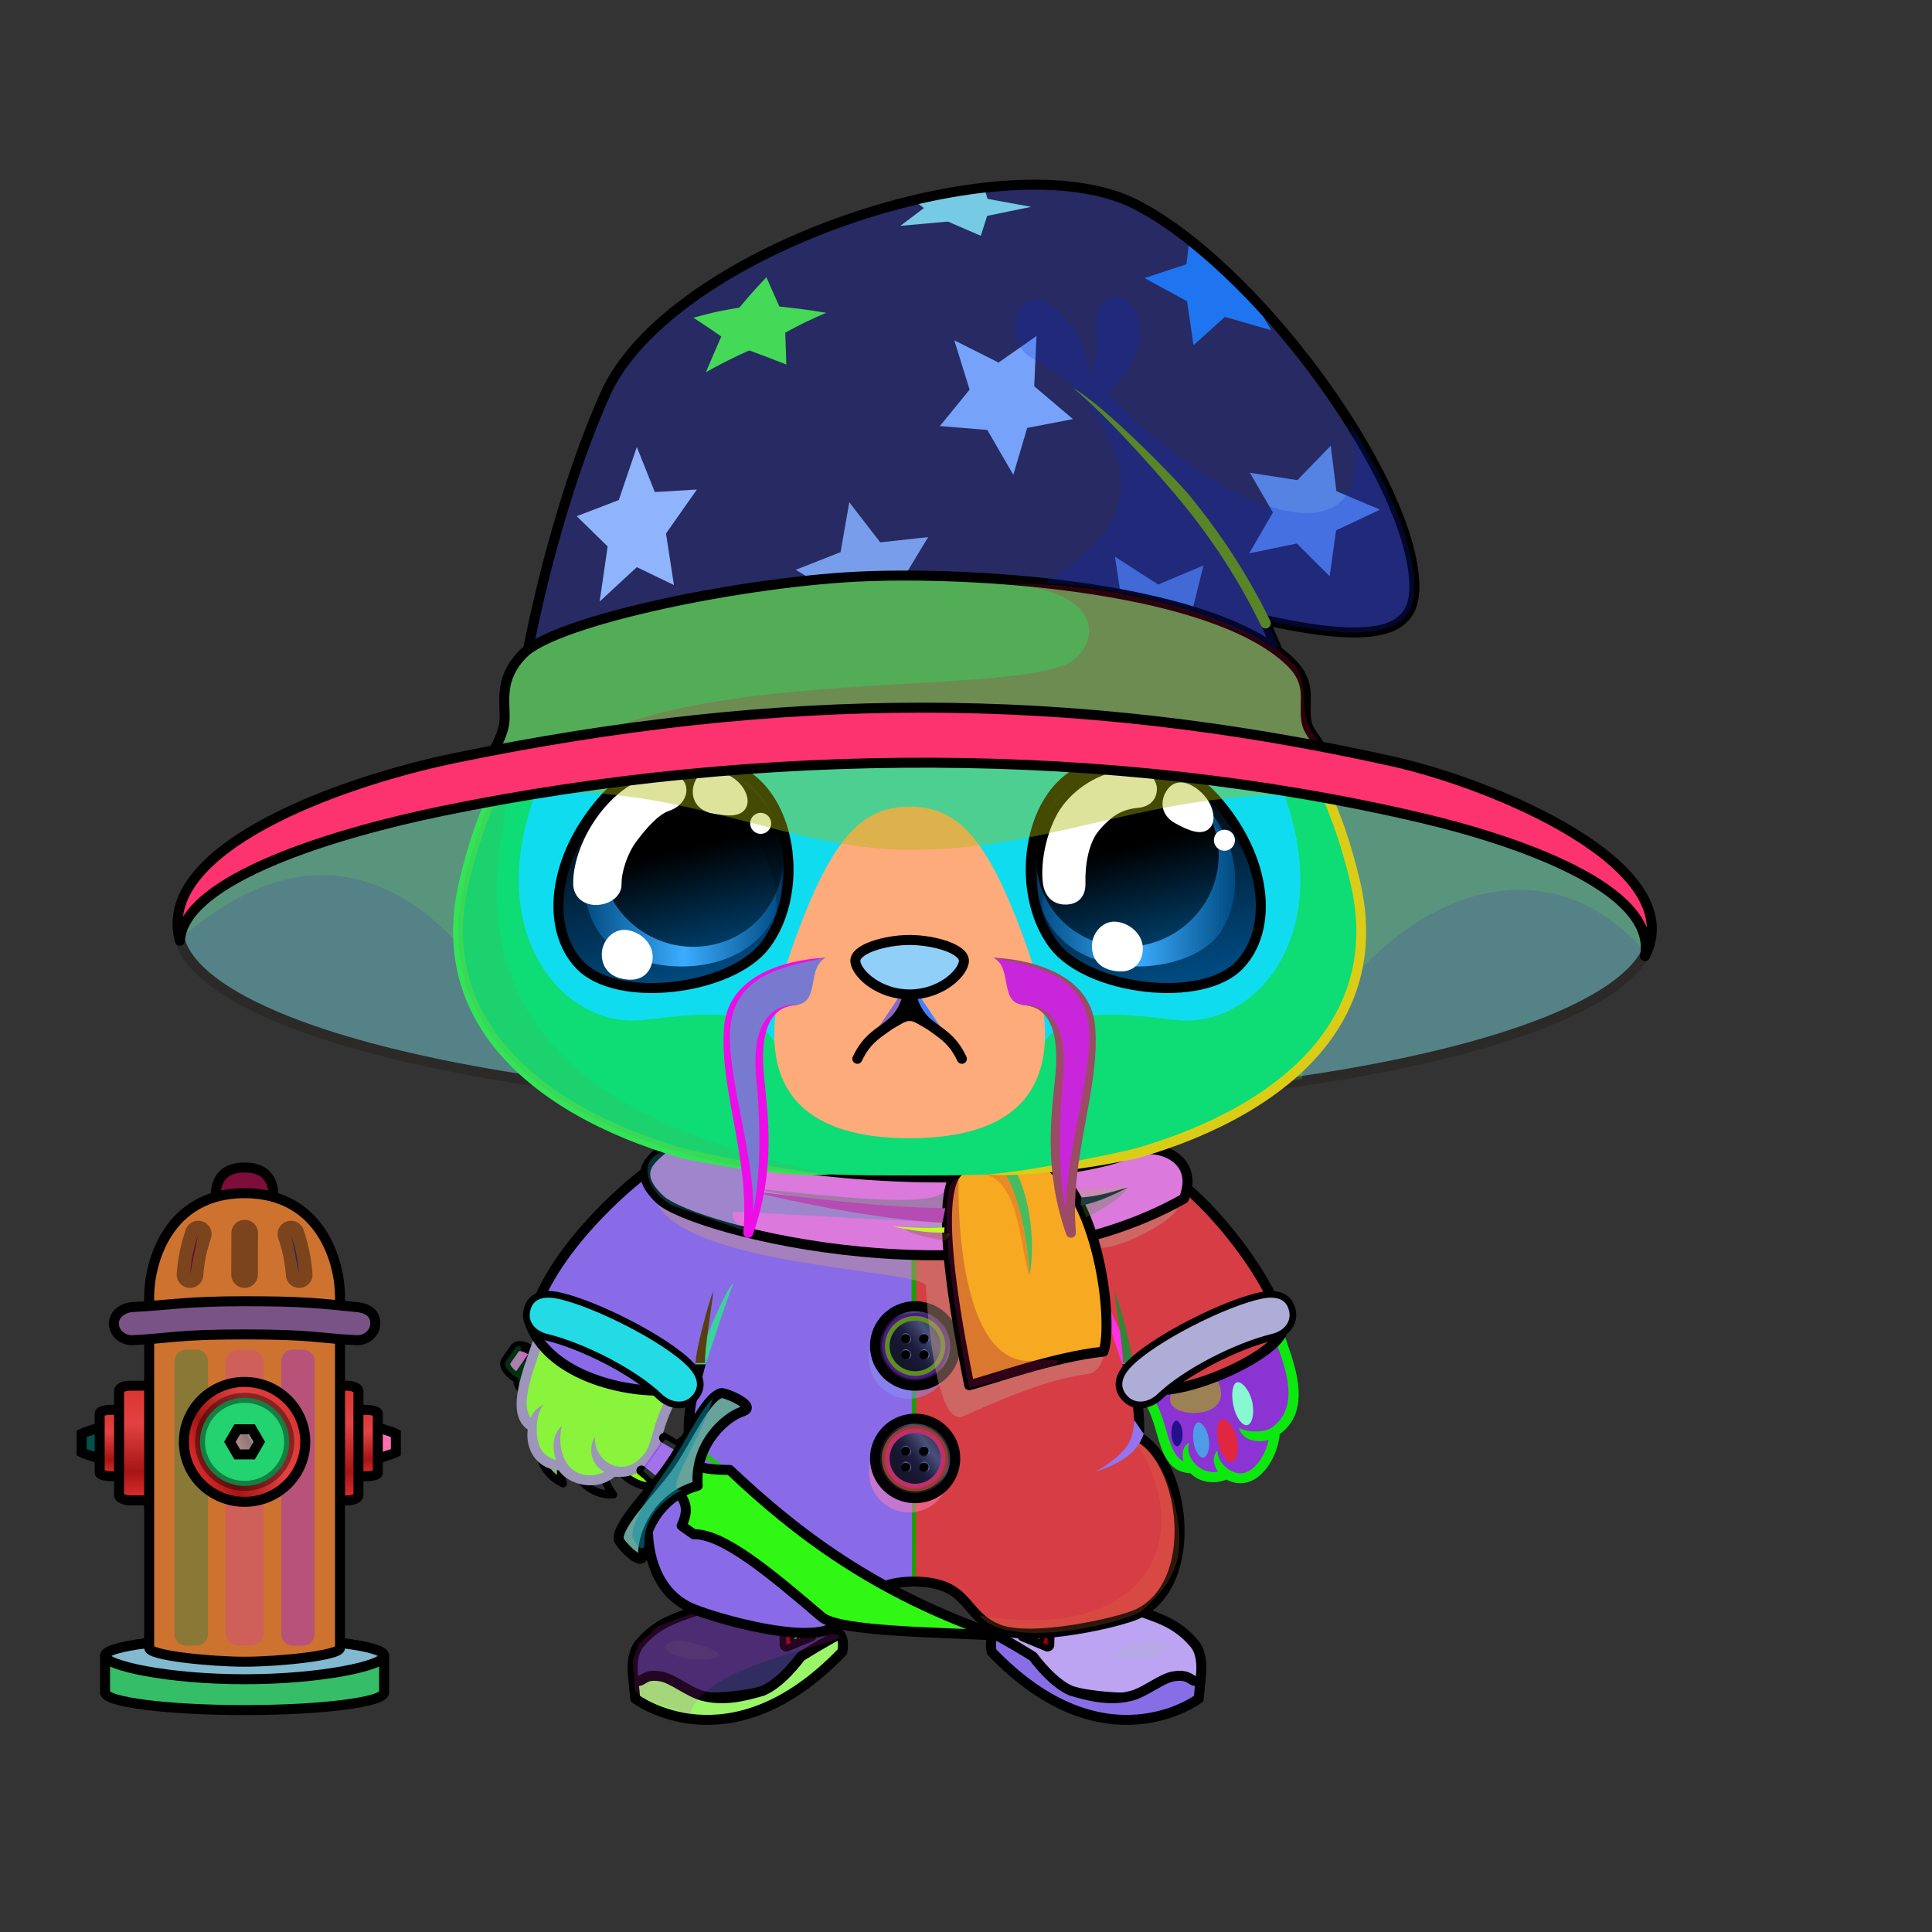 <svg xmlns="http://www.w3.org/2000/svg" xmlns:xlink="http://www.w3.org/1999/xlink" style="shape-rendering:geometricPrecision; text-rendering:geometricPrecision; image-rendering:optimizeQuality; fill-rule:evenodd; clip-rule:evenodd" version="1.1" viewBox="0 0 29000 29000" xml:space="preserve"><rect x="0" y="0" width="29000" height="29000" fill="#333333" stroke="none"/><defs><style type="text/css">.HairBack-Bear0fil22 {fill:none}
.Tail-Bear0fil22 {fill:none}
.RightPaw-Bear0fil457 {fill:#fefef4}
.RightPaw-Bear0fil32 {fill:black;fill-rule:nonzero}
.RightPaw-Bear0fil458 {fill:#A16A6A}
.Body-Bear4fil481 {fill:url(#Body-Bear4id268)}
.Body-Bear4fil14 {fill:black;fill-opacity:0.2}
.Body-Bear4fil32 {fill:black;fill-rule:nonzero}
.Body-Bear4fil22 {fill:none}
.Head-Bear8fil517 {fill:url(#Head-Bear8id321)}
.Head-Bear8fil32 {fill:black;fill-rule:nonzero}
.Head-Bear8fil14 {fill:black;fill-opacity:0.2}
.Head-Bear8fil527 {fill:url(#Head-Bear8id852)}
.Head-Bear8fil528 {fill:url(#Head-Bear8id600)}
.Mouth-Bear2fil22 {fill:none}
.Mouth-Bear2str0 {stroke:black;stroke-width:150;stroke-linecap:round;stroke-linejoin:round}
.Mouth-Bear2fil100 {fill:black}
.Eyes-Bear9fil575 {fill:url(#Eyes-Bear9id808)}
.Eyes-Bear9fil576 {fill:url(#Eyes-Bear9id457)}
.Eyes-Bear9fil577 {fill:url(#Eyes-Bear9id744)}
.Eyes-Bear9fil155 {fill:#3b3527}
.Eyes-Bear9fil14 {fill:black;fill-opacity:0.2}
.Eyes-Bear9fil152 {fill:white}
.Eyes-Bear9fil204 {fill:white;fill-rule:nonzero}
.Eyes-Bear9fil578 {fill:url(#Eyes-Bear9id948)}
.Eyes-Bear9fil579 {fill:url(#Eyes-Bear9id330)}
.Eyes-Bear9fil580 {fill:url(#Eyes-Bear9id757)}
.Eyes-Bear9fil22 {fill:none}
.Eyes-Bear9str4 {stroke:black;stroke-width:150}
.Moustache-Bear7fil596 {fill:url(#Moustache-Bear7id112)}
.Moustache-Bear7fil32 {fill:black;fill-rule:nonzero}
.Moustache-Bear7fil597 {fill:url(#Moustache-Bear7id347)}
.Nose-Bear0fil598 {fill:url(#Nose-Bear0id451)}
.Nose-Bear0str0 {stroke:black;stroke-width:150;stroke-linecap:round;stroke-linejoin:round}
.HatMerlinBack-Bigfil14new {fill:black;fill-opacity:0.2}
.HatMerlinBack-Bigfil15new {fill:url(#HatMerlinBack-Bigid297new)}
.HatMerlinBack-Bigstr2new {stroke:#2B2A29;stroke-width:150}
.BraceletSteel-Bigfil59new {fill:url(#BraceletSteel-Bigid697new);fill-rule:nonzero}
.BraceletSteel-Bigstr4new {stroke:black;stroke-width:100}
.BraceletSteel-Bigfil60new {fill:url(#BraceletSteel-Bigid663new);fill-rule:nonzero}
.HatMerlin-Bigfil62new {fill:black;fill-opacity:0.4}
.HatMerlin-Bigfil595new {fill:#7EA6F7}
.HatMerlin-Bigfil596new {fill:#C4D8FF}
.HatMerlin-Bigfil597new {fill:#789EEB}
.HatMerlin-Bigfil598new {fill:#4F7CD6}
.HatMerlin-Bigfil599new {fill:#76A2FA}
.HatMerlin-Bigfil600new {fill:#5483E3}
.HatMerlin-Bigfil14new {fill:black;fill-opacity:0.2}
.HatMerlin-Bigfil223new {fill:black;fill-rule:nonzero}
.HatMerlin-Bigfil603new {fill:#8FB4FC}
.HatMerlin-Bigfil604new {fill:#B0CAFF}
.HatMerlin-Bigfil605new {fill:url(#HatMerlin-Bigid583new)}
.HatMerlin-Bigstr0new {stroke:black;stroke-width:150;stroke-linecap:round;stroke-linejoin:round}
.HatMerlin-Bigfil606new {fill:url(#HatMerlin-Bigid260new)}
.HatMerlin-Bigfil607new {fill:url(#HatMerlin-Bigid675new);fill-rule:nonzero}
.LeftPawWeapon-Bear4fil0 {fill:#fefef4}
.LeftPawWeapon-Bear4fil1 {fill:black;fill-rule:nonzero}
.LeftPawWeapon-Bear4fil4 {fill:url(#LeftPawWeapon-Bear4id4)}
.LeftPawWeapon-Bear4str0 {stroke:black;stroke-width:120;stroke-linecap:round;stroke-linejoin:round}
.LeftPawWeapon-Bear4fil5 {fill:url(#LeftPawWeapon-Bear4id3)}
.LeftPawWeapon-Bear4fil6 {fill:url(#LeftPawWeapon-Bear4id2)}
.AccessoryWaterHydrantfil32 {fill:#FF9E9E;fill-opacity:0.502}
.AccessoryWaterHydrantfil35 {fill:black;fill-opacity:0.4}
.AccessoryWaterHydrantfil25 {fill:url(#AccessoryWaterHydrantid35)}
.AccessoryWaterHydrantstr2 {stroke:black;stroke-width:150;stroke-linecap:round}
.AccessoryWaterHydrantfil26 {fill:url(#AccessoryWaterHydrantid50)}
.AccessoryWaterHydrantfil27 {fill:url(#AccessoryWaterHydrantid32)}
.AccessoryWaterHydrantfil28 {fill:url(#AccessoryWaterHydrantid74)}
.AccessoryWaterHydrantfil29 {fill:url(#AccessoryWaterHydrantid66)}
.AccessoryWaterHydrantfil30 {fill:url(#AccessoryWaterHydrantid34)}
.AccessoryWaterHydrantfil31 {fill:url(#AccessoryWaterHydrantid70)}
.AccessoryWaterHydrantstr3 {stroke:black;stroke-width:150;stroke-linecap:round;stroke-linejoin:round}
.AccessoryWaterHydrantfil2 {fill:none}
.AccessoryWaterHydrantstr4 {stroke:black;stroke-width:150}
.AccessoryWaterHydrantfil33 {fill:url(#AccessoryWaterHydrantid38)}
.AccessoryWaterHydrantfil34 {fill:url(#AccessoryWaterHydrantid57)}
.AccessoryWaterHydrantfil36 {fill:url(#AccessoryWaterHydrantid60)}
.AccessoryWaterHydrantfil37 {fill:url(#AccessoryWaterHydrantid54)}
.AccessoryWaterHydrantfil38 {fill:url(#AccessoryWaterHydrantid58)}
.AccessoryWaterHydrantfil39 {fill:none}
.AccessoryWaterHydrantstr5 {stroke:black;stroke-width:150;stroke-opacity:0.4}
.AccessoryWaterHydrantfil40 {fill:url(#AccessoryWaterHydrantid68)}
.AccessoryWaterHydrantstr1 {stroke:black;stroke-width:150}
.AccessoryWaterHydrantstr6 {stroke:black;stroke-width:400;stroke-linecap:round;stroke-linejoin:round;stroke-opacity:0.4}
.WeaponScreamBack-Bigfil60 {fill:url(#WeaponScreamBack-Bigid41)}
.WeaponScreamBack-Bigfil42 {fill:black;fill-opacity:0.2}
.WeaponScreamBack-Bigfil5 {fill:none}
.WeaponScreamBack-Bigstr3 {stroke:black;stroke-width:150;stroke-linecap:round;stroke-linejoin:round;stroke-miterlimit:22.926}
.WeaponScreamBack-Bigfil61 {fill:url(#WeaponScreamBack-Bigid45)}
.WeaponScreamBack-Bigstr4 {stroke:black;stroke-width:150;stroke-linecap:round;stroke-linejoin:round;stroke-miterlimit:22.926}
.WeaponScreamBack-Bigfil62 {fill:url(#WeaponScreamBack-Bigid47)}
.WeaponScream-Bigfil63 {fill:url(#WeaponScream-Bigid23)}
.WeaponScream-Bigfil64 {fill:url(#WeaponScream-Bigid22)}
.WeaponScream-Bigfil49 {fill:white}
.WeaponScream-Bigfil65 {fill:url(#WeaponScream-Bigid48)}
.WeaponScream-Bigfil42 {fill:black;fill-opacity:0.2}
.WeaponScream-Bigfil52 {fill:black;fill-opacity:0.502}
.WeaponScream-Bigfil5 {fill:none}
.WeaponScream-Bigstr3 {stroke:black;stroke-width:150;stroke-linecap:round;stroke-linejoin:round;stroke-miterlimit:22.926}
.WeaponScream-Bigfil66 {fill:url(#WeaponScream-Bigid46)}
.WeaponScream-Bigstr4 {stroke:black;stroke-width:150;stroke-linecap:round;stroke-linejoin:round;stroke-miterlimit:22.926}
.NecklaceSnowman-Bigfil110 {fill:#ffffff;fill-rule:nonzero;fill-opacity:0.051}
.NecklaceSnowman-Bigfil112 {fill:black;fill-rule:nonzero}
.NecklaceSnowman-Bigfil113 {fill:#990000}
.NecklaceSnowman-Bigfil168 {fill:url(#NecklaceSnowman-Bigid163)}
.NecklaceSnowman-Bigfil170 {fill:url(#NecklaceSnowman-Bigid168)}
.NecklaceSnowman-Bigfil117 {fill:#450000;fill-opacity:0.149}
.NecklaceSnowman-Bigfil171 {fill:url(#NecklaceSnowman-Bigid107)}
.NecklaceSnowman-Bigfil119 {fill:#224499;fill-opacity:0.2}
.NecklaceSnowman-Bigfil120 {fill:black}
.NecklaceSnowman-Bigfil121 {fill:#000040;fill-opacity:0.502}
.NecklaceSnowman-Bigfil173 {fill:url(#NecklaceSnowman-Bigid60)}
.NecklaceSnowman-Bigfil174 {fill:url(#NecklaceSnowman-Bigid185);fill-rule:nonzero}
.NecklaceSnowman-Bigfil175 {fill:url(#NecklaceSnowman-Bigid34)}
.NecklaceSnowman-Bigfil176 {fill:url(#NecklaceSnowman-Bigid39)}
.NecklaceSnowman-Bigfil127 {fill:#000003}
.NecklaceSnowman-Bigfil177 {fill:url(#NecklaceSnowman-Bigid29)}
.NecklaceSnowman-Bigfil178 {fill:url(#NecklaceSnowman-Bigid27)}
.NecklaceSnowman-Bigfil180 {fill:url(#NecklaceSnowman-Bigid59)}
.NecklaceSnowman-Bigfil181 {fill:url(#NecklaceSnowman-Bigid184);fill-rule:nonzero}
.NecklaceSnowman-Bigfil182 {fill:url(#NecklaceSnowman-Bigid33)}
.NecklaceSnowman-Bigfil183 {fill:url(#NecklaceSnowman-Bigid38)}
.NecklaceSnowman-Bigfil184 {fill:url(#NecklaceSnowman-Bigid28)}
.NecklaceSnowman-Bigfil185 {fill:url(#NecklaceSnowman-Bigid30)}
.NecklaceSnowman-Bigfil137 {fill:#06062E;fill-opacity:0.451}
.NecklaceSnowman-Bigfil186 {fill:url(#NecklaceSnowman-Bigid51)}
.NecklaceSnowman-Bigfil139 {fill:#F0EBEB}
.NecklaceSnowman-Bigfil140 {fill:#EBE6E6}
.NecklaceSnowman-Bigfil142 {fill:#F8DFDD;fill-opacity:0.502}
.NecklaceSnowman-Bigfil187 {fill:url(#NecklaceSnowman-Bigid54)}
.NecklaceSnowman-Bigfil143 {fill:#F8DFDD;fill-opacity:0.4}
.NecklaceSnowman-Bigfil144 {fill:#F8DFDD;fill-opacity:0.349}
.NecklaceSnowman-Bigfil145 {fill:#F8DFDD;fill-opacity:0.302}
.NecklaceSnowman-Bigfil146 {fill:black;fill-opacity:0.302}
.NecklaceSnowman-Bigfil107 {fill:#CC1400}
.NecklaceSnowman-Bigstr2 {stroke:black;stroke-width:150;stroke-linecap:round;stroke-linejoin:round;stroke-miterlimit:22.926}
.NecklaceSnowman-Bigfil108 {fill:none;fill-rule:nonzero}
.NecklaceSnowman-Bigfil167 {fill:url(#NecklaceSnowman-Bigid47)}
.NecklaceSnowman-Bigfil111 {fill:#EBEBFF}
.NecklaceSnowman-Bigstr0 {stroke:black;stroke-width:150;stroke-linecap:round;stroke-linejoin:round;stroke-miterlimit:22.926}
.NecklaceSnowman-Bigfil80 {fill:none}
.NecklaceSnowman-Bigstr3 {stroke:black;stroke-width:200;stroke-linecap:round;stroke-linejoin:round;stroke-miterlimit:22.926}
.NecklaceSnowman-Bigstr4 {stroke:black;stroke-width:20;stroke-linecap:round;stroke-linejoin:round;stroke-miterlimit:1145.92;stroke-dasharray:20 60}
.NecklaceSnowman-Bigfil169 {fill:url(#NecklaceSnowman-Bigid9)}
.NecklaceSnowman-Bigfil172 {fill:url(#NecklaceSnowman-Bigid65)}
.NecklaceSnowman-Bigfil179 {fill:url(#NecklaceSnowman-Bigid64)}
</style><linearGradient gradientUnits="userSpaceOnUse" id="Body-Bear4id268" x1="13653.8" x2="13653.8" y1="17442" y2="23350.9">
   <stop offset="0" style="stop-opacity:1; stop-color:#d9d9c5"/>
   <stop offset="0.078" style="stop-opacity:1; stop-color:#d9d9c5"/>
   <stop offset="0.529" style="stop-opacity:1; stop-color:#fefef4"/>
   <stop offset="1" style="stop-opacity:1; stop-color:#ffffff"/>
  </linearGradient><linearGradient gradientUnits="objectBoundingBox" id="Head-Bear8id321" x1="50%" x2="50%" y1="0%" y2="100%">
   <stop offset="0" style="stop-opacity:1; stop-color:#ffffff"/>
   <stop offset="0.58" style="stop-opacity:1; stop-color:#fefef4"/>
   <stop offset="1" style="stop-opacity:1; stop-color:#d9d9c5"/>
  </linearGradient><linearGradient gradientUnits="userSpaceOnUse" id="Head-Bear8id852" x1="13653.8" x2="13653.8" xlink:href="#Head-Bear8id18" y1="8690.94" y2="16185.8">
  </linearGradient><linearGradient gradientUnits="userSpaceOnUse" id="Head-Bear8id600" x1="13653.8" x2="13653.8" xlink:href="#Head-Bear8id133" y1="17084.8" y2="12108.4">
  </linearGradient><linearGradient gradientUnits="userSpaceOnUse" id="Eyes-Bear9id808" x1="10482.9" x2="9735.38" xlink:href="#Eyes-Bear9id27" y1="14728" y2="11542.1">
  </linearGradient><linearGradient gradientUnits="userSpaceOnUse" id="Eyes-Bear9id457" x1="8766.95" x2="11738.5" xlink:href="#Eyes-Bear9id57" y1="13043.6" y2="13043.6">
  </linearGradient><linearGradient gradientUnits="userSpaceOnUse" id="Eyes-Bear9id744" x1="10069.4" x2="10699.2" xlink:href="#Eyes-Bear9id384" y1="11528.1" y2="14193.6">
  </linearGradient><linearGradient gradientUnits="userSpaceOnUse" id="Eyes-Bear9id948" x1="17572.3" x2="16824.7" xlink:href="#Eyes-Bear9id27" y1="14728" y2="11542.1">
  </linearGradient><linearGradient gradientUnits="userSpaceOnUse" id="Eyes-Bear9id330" x1="15569.2" x2="18540.7" xlink:href="#Eyes-Bear9id57" y1="13043.6" y2="13043.6">
  </linearGradient><linearGradient gradientUnits="userSpaceOnUse" id="Eyes-Bear9id757" x1="16608.5" x2="17238.2" xlink:href="#Eyes-Bear9id384" y1="11528.1" y2="14193.6">
  </linearGradient><linearGradient gradientUnits="userSpaceOnUse" id="Moustache-Bear7id112" x1="12480.5" x2="10817.7" xlink:href="#Moustache-Bear7id49" y1="16488.2" y2="16374.3">
  </linearGradient><linearGradient gradientUnits="userSpaceOnUse" id="Moustache-Bear7id347" x1="14827.2" x2="16489.9" xlink:href="#Moustache-Bear7id49" y1="16488.2" y2="16374.3">
  </linearGradient><linearGradient gradientUnits="userSpaceOnUse" id="Nose-Bear0id451" x1="13653.8" x2="13653.8" y1="14108.6" y2="14926.9">
   <stop offset="0" style="stop-opacity:1; stop-color:#FFCCCC"/>
   <stop offset="1" style="stop-opacity:1; stop-color:#453F2C"/>
  </linearGradient><linearGradient gradientUnits="userSpaceOnUse" id="HatMerlinBack-Bigid297new" x1="13726.3" x2="13726.3" xlink:href="#HatMerlinBack-Bigid272new" y1="16615.6" y2="11190.4">
  </linearGradient><linearGradient gradientUnits="userSpaceOnUse" id="BraceletSteel-Bigid697new" x1="8099.26" x2="10313.3" xlink:href="#BraceletSteel-Bigid663new" y1="19855.6" y2="20661.5">
  </linearGradient><linearGradient gradientUnits="userSpaceOnUse" id="HatMerlin-Bigid583new" x1="13242.6" x2="15604" y1="3115.32" y2="11471.4">
   <stop offset="0" style="stop-opacity:1; stop-color:#9CA1FF"/>
   <stop offset="0.431" style="stop-opacity:1; stop-color:#6F6DDB"/>
   <stop offset="1" style="stop-opacity:1; stop-color:#1A1A80"/>
  </linearGradient><linearGradient gradientUnits="userSpaceOnUse" id="HatMerlin-Bigid260new" x1="11481.4" x2="15778" y1="7259.33" y2="13046.7">
   <stop offset="0" style="stop-opacity:1; stop-color:#D9B6FC"/>
   <stop offset="1" style="stop-opacity:1; stop-color:#8943CF"/>
  </linearGradient><linearGradient gradientUnits="userSpaceOnUse" id="HatMerlin-Bigid675new" x1="14605.6" x2="12854.4" y1="16038.8" y2="8936.72">
   <stop offset="0" style="stop-opacity:1; stop-color:#22209E"/>
   <stop offset="1" style="stop-opacity:1; stop-color:#909AF5"/>
  </linearGradient><linearGradient gradientUnits="userSpaceOnUse" id="LeftPawWeapon-Bear4id4" x1="9291.61" x2="9745.29" xlink:href="#LeftPawWeapon-Bear4id2" y1="21737.2" y2="22291.2">
  </linearGradient><linearGradient gradientUnits="userSpaceOnUse" id="LeftPawWeapon-Bear4id3" x1="8756.72" x2="9051.56" xlink:href="#LeftPawWeapon-Bear4id2" y1="21885.6" y2="22429.5">
  </linearGradient><linearGradient gradientUnits="userSpaceOnUse" id="AccessoryWaterHydrantid35" x1="1412.61" x2="1346.62" y1="21900.7" y2="21420.5">
   <stop offset="0" style="stop-opacity:1; stop-color:#C79191"/>
   <stop offset="0.49" style="stop-opacity:1; stop-color:#8C7777"/>
   <stop offset="1" style="stop-opacity:1; stop-color:#EDCFCE"/>
  </linearGradient><linearGradient gradientUnits="userSpaceOnUse" id="AccessoryWaterHydrantid50" x1="1822.86" x2="1822.86" xlink:href="#AccessoryWaterHydrantid32" y1="22158.9" y2="21162.2">
  </linearGradient><linearGradient gradientUnits="userSpaceOnUse" id="AccessoryWaterHydrantid74" x1="5820.44" x2="5754.45" xlink:href="#AccessoryWaterHydrantid35" y1="21900.7" y2="21420.5">
  </linearGradient><linearGradient gradientUnits="userSpaceOnUse" id="AccessoryWaterHydrantid66" x1="5344.2" x2="5344.2" xlink:href="#AccessoryWaterHydrantid32" y1="22158.9" y2="21162.2">
  </linearGradient><linearGradient gradientUnits="userSpaceOnUse" id="AccessoryWaterHydrantid34" x1="5014.59" x2="5014.59" xlink:href="#AccessoryWaterHydrantid32" y1="22521" y2="20800.2">
  </linearGradient><linearGradient gradientUnits="userSpaceOnUse" id="AccessoryWaterHydrantid70" x1="1577.12" x2="5765.73" xlink:href="#AccessoryWaterHydrantid57" y1="25128.7" y2="25128.7">
  </linearGradient><linearGradient gradientUnits="userSpaceOnUse" id="AccessoryWaterHydrantid38" x1="3236.42" x2="4106.43" y1="17865.7" y2="17865.7">
   <stop offset="0" style="stop-opacity:1; stop-color:#DF302F"/>
   <stop offset="0.278" style="stop-opacity:1; stop-color:#860203"/>
   <stop offset="0.561" style="stop-opacity:1; stop-color:#A61514"/>
   <stop offset="0.78" style="stop-opacity:1; stop-color:#FF8C96"/>
   <stop offset="1" style="stop-opacity:1; stop-color:#D9342E"/>
  </linearGradient><linearGradient gradientUnits="userSpaceOnUse" id="AccessoryWaterHydrantid60" x1="1709.43" x2="5633.42" xlink:href="#AccessoryWaterHydrantid57" y1="19824.4" y2="19824.4">
  </linearGradient><linearGradient gradientUnits="userSpaceOnUse" id="AccessoryWaterHydrantid54" x1="2866.92" x2="4475.93" xlink:href="#AccessoryWaterHydrantid32" y1="22066.7" y2="21218.5">
  </linearGradient><linearGradient gradientUnits="userSpaceOnUse" id="AccessoryWaterHydrantid58" x1="3278.19" x2="4064.66" xlink:href="#AccessoryWaterHydrantid32" y1="21849.9" y2="21435.3">
  </linearGradient><linearGradient gradientUnits="userSpaceOnUse" id="AccessoryWaterHydrantid68" x1="3485.88" x2="3856.97" y1="21740.4" y2="21544.8">
   <stop offset="0" style="stop-opacity:1; stop-color:#C79191"/>
   <stop offset="0.671" style="stop-opacity:1; stop-color:#8C7777"/>
   <stop offset="1" style="stop-opacity:1; stop-color:#EDCFCE"/>
  </linearGradient><linearGradient gradientUnits="userSpaceOnUse" id="WeaponScreamBack-Bigid41" x1="8067.28" x2="9837.82" xlink:href="#WeaponScreamBack-Bigid35" y1="20616.61" y2="21856.36">
  </linearGradient><linearGradient gradientUnits="userSpaceOnUse" id="WeaponScreamBack-Bigid45" x1="7661.9" x2="7926.49" xlink:href="#WeaponScreamBack-Bigid36" y1="20614.33" y2="20236.46">
  </linearGradient><linearGradient gradientUnits="userSpaceOnUse" id="WeaponScreamBack-Bigid47" x1="7840.48" x2="8221.25" xlink:href="#WeaponScreamBack-Bigid36" y1="20863.01" y2="20319.22">
  </linearGradient><linearGradient gradientUnits="userSpaceOnUse" id="WeaponScream-Bigid23" x1="11266.97" x2="13621.83" y1="24240.64" y2="22979.91">
   <stop offset="0" style="stop-opacity:1; stop-color:#6E6A66"/>
   <stop offset="0.302" style="stop-opacity:1; stop-color:#DBD4C7"/>
   <stop offset="0.502" style="stop-opacity:1; stop-color:#7C7A76"/>
   <stop offset="0.729" style="stop-opacity:1; stop-color:#E8E4D6"/>
   <stop offset="1" style="stop-opacity:1; stop-color:#474645"/>
  </linearGradient><linearGradient gradientUnits="userSpaceOnUse" id="WeaponScream-Bigid22" x1="11266.97" x2="13621.83" y1="24240.64" y2="22979.91">
   <stop offset="0" style="stop-opacity:1; stop-color:#363638"/>
   <stop offset="0.302" style="stop-opacity:1; stop-color:#767778"/>
   <stop offset="0.502" style="stop-opacity:1; stop-color:#3E3E40"/>
   <stop offset="0.729" style="stop-opacity:1; stop-color:#D0CDD1"/>
   <stop offset="1" style="stop-opacity:1; stop-color:#2C2C2E"/>
  </linearGradient><linearGradient gradientUnits="userSpaceOnUse" id="WeaponScream-Bigid48" x1="9817.44" x2="10043.45" xlink:href="#WeaponScream-Bigid39" y1="21842.09" y2="22000.34">
  </linearGradient><linearGradient gradientUnits="userSpaceOnUse" id="WeaponScream-Bigid46" x1="9423.24" x2="11045.35" xlink:href="#WeaponScream-Bigid36" y1="23292.29" y2="20975.67">
  </linearGradient><linearGradient gradientUnits="userSpaceOnUse" id="NecklaceSnowman-Bigid163" x1="11773.93" x2="12305.56" y1="24009.14" y2="23874.29">
   <stop offset="0" style="stop-opacity:1; stop-color:#B0929B"/>
   <stop offset="0.478" style="stop-opacity:1; stop-color:#F2F2F2"/>
   <stop offset="1" style="stop-opacity:1; stop-color:#D6DAE3"/>
  </linearGradient><linearGradient gradientUnits="userSpaceOnUse" id="NecklaceSnowman-Bigid168" x1="15754.4" x2="15222.77" xlink:href="#NecklaceSnowman-Bigid163" y1="24009.14" y2="23874.29">
  </linearGradient><linearGradient gradientUnits="userSpaceOnUse" id="NecklaceSnowman-Bigid107" x1="10222.66" x2="17224.39" xlink:href="#NecklaceSnowman-Bigid69" y1="23036.63" y2="18868.04">
  </linearGradient><linearGradient gradientUnits="userSpaceOnUse" id="NecklaceSnowman-Bigid60" x1="13336.2" x2="14136.31" xlink:href="#NecklaceSnowman-Bigid5" y1="20499.69" y2="19906.53">
  </linearGradient><linearGradient gradientUnits="userSpaceOnUse" id="NecklaceSnowman-Bigid185" x1="13282.83" x2="14189.68" xlink:href="#NecklaceSnowman-Bigid181" y1="20203.11" y2="20203.11">
  </linearGradient><linearGradient gradientUnits="userSpaceOnUse" id="NecklaceSnowman-Bigid34" x1="13529.29" x2="13660.54" xlink:href="#NecklaceSnowman-Bigid5" y1="20142.69" y2="20046.19">
  </linearGradient><linearGradient gradientUnits="userSpaceOnUse" id="NecklaceSnowman-Bigid39" x1="13530.99" x2="13662.22" xlink:href="#NecklaceSnowman-Bigid5" y1="20382.2" y2="20285.7">
  </linearGradient><linearGradient gradientUnits="userSpaceOnUse" id="NecklaceSnowman-Bigid29" x1="13805.64" x2="13936.89" xlink:href="#NecklaceSnowman-Bigid5" y1="20142.69" y2="20046.19">
  </linearGradient><linearGradient gradientUnits="userSpaceOnUse" id="NecklaceSnowman-Bigid27" x1="13805.66" x2="13936.89" xlink:href="#NecklaceSnowman-Bigid5" y1="20382.5" y2="20286.01">
  </linearGradient><linearGradient gradientUnits="userSpaceOnUse" id="NecklaceSnowman-Bigid59" x1="13336.2" x2="14136.31" xlink:href="#NecklaceSnowman-Bigid5" y1="22188.15" y2="21594.99">
  </linearGradient><linearGradient gradientUnits="userSpaceOnUse" id="NecklaceSnowman-Bigid184" x1="13282.83" x2="14189.68" xlink:href="#NecklaceSnowman-Bigid181" y1="21891.57" y2="21891.57">
  </linearGradient><linearGradient gradientUnits="userSpaceOnUse" id="NecklaceSnowman-Bigid33" x1="13529.29" x2="13660.52" xlink:href="#NecklaceSnowman-Bigid5" y1="21831.15" y2="21734.65">
  </linearGradient><linearGradient gradientUnits="userSpaceOnUse" id="NecklaceSnowman-Bigid38" x1="13530.99" x2="13662.22" xlink:href="#NecklaceSnowman-Bigid5" y1="22070.66" y2="21974.16">
  </linearGradient><linearGradient gradientUnits="userSpaceOnUse" id="NecklaceSnowman-Bigid28" x1="13805.66" x2="13936.89" xlink:href="#NecklaceSnowman-Bigid5" y1="21831.15" y2="21734.65">
  </linearGradient><linearGradient gradientUnits="userSpaceOnUse" id="NecklaceSnowman-Bigid30" x1="13805.66" x2="13936.89" xlink:href="#NecklaceSnowman-Bigid5" y1="22070.96" y2="21974.46">
  </linearGradient><linearGradient gradientUnits="userSpaceOnUse" id="NecklaceSnowman-Bigid51" x1="9724.47" x2="17804.48" xlink:href="#NecklaceSnowman-Bigid0" y1="18032.14" y2="18032.14">
  </linearGradient><linearGradient gradientUnits="userSpaceOnUse" id="NecklaceSnowman-Bigid54" x1="14214.05" x2="16609.12" xlink:href="#NecklaceSnowman-Bigid0" y1="19093.99" y2="19093.99">
  </linearGradient><linearGradient gradientUnits="userSpaceOnUse" id="NecklaceSnowman-Bigid47" x1="9495.73" x2="12615.79" xlink:href="#NecklaceSnowman-Bigid0" y1="24611.3" y2="24611.3">
  </linearGradient><linearGradient gradientUnits="userSpaceOnUse" id="NecklaceSnowman-Bigid9" x1="14912.54" x2="18032.6" xlink:href="#NecklaceSnowman-Bigid0" y1="24611.3" y2="24611.3">
  </linearGradient><linearGradient gradientUnits="userSpaceOnUse" id="NecklaceSnowman-Bigid65" x1="13253.87" x2="14218.63" xlink:href="#NecklaceSnowman-Bigid2" y1="20560.97" y2="19845.26">
  </linearGradient><linearGradient gradientUnits="userSpaceOnUse" id="NecklaceSnowman-Bigid64" x1="13253.87" x2="14218.63" xlink:href="#NecklaceSnowman-Bigid2" y1="22249.42" y2="21533.72">
  </linearGradient><linearGradient gradientUnits="userSpaceOnUse" id="Head-Bear8id18" x1="10235.1" x2="10235.1" y1="19681.2" y2="17649.5">
   <stop offset="0" style="stop-opacity:1; stop-color:#615a4a"/>
   <stop offset="1" style="stop-opacity:1; stop-color:#3b3527"/>
  </linearGradient><linearGradient gradientUnits="userSpaceOnUse" id="Head-Bear8id133" x1="13681.9" x2="13681.9" y1="17844" y2="15520.7">
   <stop offset="0" style="stop-opacity:1; stop-color:#f2e6e6"/>
   <stop offset="1" style="stop-opacity:1; stop-color:#ffffff"/>
  </linearGradient><linearGradient gradientUnits="userSpaceOnUse" id="Eyes-Bear9id27" x1="16937.6" x2="16937.6" y1="14961.3" y2="11448.6">
   <stop offset="0" style="stop-opacity:1; stop-color:#004a80"/>
   <stop offset="1" style="stop-opacity:1; stop-color:black"/>
  </linearGradient><linearGradient gradientUnits="objectBoundingBox" id="Eyes-Bear9id57" x1="100%" x2="0%" y1="50%" y2="50%">
   <stop offset="0" style="stop-opacity:1; stop-color:#004a80"/>
   <stop offset="0.502" style="stop-opacity:1; stop-color:#3bacff"/>
   <stop offset="1" style="stop-opacity:1; stop-color:#004a80"/>
  </linearGradient><linearGradient gradientUnits="userSpaceOnUse" id="Eyes-Bear9id384" x1="16417.8" x2="16417.8" y1="11784.3" y2="14068.5">
   <stop offset="0" style="stop-opacity:1; stop-color:black"/>
   <stop offset="0.45" style="stop-opacity:1; stop-color:black"/>
   <stop offset="1" style="stop-opacity:1; stop-color:#003c66"/>
  </linearGradient><linearGradient gradientUnits="userSpaceOnUse" id="Moustache-Bear7id49" x1="13715.8" x2="13715.8" y1="6802.99" y2="8218.57">
   <stop offset="0" style="stop-opacity:1; stop-color:#e2e6b5"/>
   <stop offset="1" style="stop-opacity:1; stop-color:#fcfee3"/>
  </linearGradient><linearGradient gradientUnits="userSpaceOnUse" id="HatMerlinBack-Bigid272new" x1="13726.3" x2="13726.3" y1="16087.5" y2="11000.6">
   <stop offset="0" style="stop-opacity:1; stop-color:#3E3D9D"/>
   <stop offset="1" style="stop-opacity:1; stop-color:#1B196E"/>
  </linearGradient><linearGradient gradientUnits="userSpaceOnUse" id="BraceletSteel-Bigid663new" x1="19208.4" x2="16994.4" y1="19855.6" y2="20661.5">
   <stop offset="0" style="stop-opacity:1; stop-color:#424352"/>
   <stop offset="0.11" style="stop-opacity:1; stop-color:#848690"/>
   <stop offset="0.251" style="stop-opacity:1; stop-color:#FFFFFC"/>
   <stop offset="0.471" style="stop-opacity:1; stop-color:#8D8F99"/>
   <stop offset="0.78" style="stop-opacity:1; stop-color:#16171A"/>
   <stop offset="1" style="stop-opacity:1; stop-color:#42444D"/>
  </linearGradient><linearGradient gradientUnits="userSpaceOnUse" id="LeftPawWeapon-Bear4id2" x1="8252.48" x2="8396.62" y1="21721.4" y2="22238">
   <stop offset="0" style="stop-opacity:1; stop-color:#F2C977"/>
   <stop offset="1" style="stop-opacity:1; stop-color:white"/>
  </linearGradient><linearGradient gradientUnits="userSpaceOnUse" id="AccessoryWaterHydrantid32" x1="2152.47" x2="2152.47" y1="22521" y2="20800.2">
   <stop offset="0" style="stop-opacity:1; stop-color:#DF302F"/>
   <stop offset="0.251" style="stop-opacity:1; stop-color:#A61514"/>
   <stop offset="0.671" style="stop-opacity:1; stop-color:#E34242"/>
   <stop offset="1" style="stop-opacity:1; stop-color:#D9342E"/>
  </linearGradient><linearGradient gradientUnits="userSpaceOnUse" id="AccessoryWaterHydrantid57" x1="2239.15" x2="5103.7" y1="21426.4" y2="21426.4">
   <stop offset="0" style="stop-opacity:1; stop-color:#DF302F"/>
   <stop offset="0.278" style="stop-opacity:1; stop-color:#860203"/>
   <stop offset="0.561" style="stop-opacity:1; stop-color:#A61514"/>
   <stop offset="0.78" style="stop-opacity:1; stop-color:#FC606D"/>
   <stop offset="1" style="stop-opacity:1; stop-color:#D9342E"/>
  </linearGradient><linearGradient gradientUnits="objectBoundingBox" id="WeaponScreamBack-Bigid35" x1="8.026%" x2="90.708%" y1="10.627%" y2="87.698%">
   <stop offset="0" style="stop-opacity:1; stop-color:#393630"/>
   <stop offset="0.439" style="stop-opacity:1; stop-color:#363332"/>
   <stop offset="0.769" style="stop-opacity:1; stop-color:#BBAFA2"/>
   <stop offset="1" style="stop-opacity:1; stop-color:#BBAFA2"/>
  </linearGradient><linearGradient gradientUnits="userSpaceOnUse" id="WeaponScreamBack-Bigid36" x1="8371.31" x2="8526.03" y1="21392.92" y2="21061.12">
   <stop offset="0" style="stop-opacity:1; stop-color:#393630"/>
   <stop offset="0.29" style="stop-opacity:1; stop-color:#363332"/>
   <stop offset="1" style="stop-opacity:1; stop-color:#BBAFA2"/>
  </linearGradient><linearGradient gradientUnits="userSpaceOnUse" id="WeaponScream-Bigid39" x1="9702.03" x2="9869.77" y1="21546.5" y2="21687.25">
   <stop offset="0" style="stop-opacity:1; stop-color:#BBAFA2"/>
   <stop offset="0.2" style="stop-opacity:1; stop-color:#BBAFA2"/>
   <stop offset="1" style="stop-opacity:1; stop-color:#363332"/>
  </linearGradient><linearGradient gradientUnits="userSpaceOnUse" id="WeaponScream-Bigid36" x1="8371.31" x2="8526.03" y1="21392.92" y2="21061.12">
   <stop offset="0" style="stop-opacity:1; stop-color:#393630"/>
   <stop offset="0.29" style="stop-opacity:1; stop-color:#363332"/>
   <stop offset="1" style="stop-opacity:1; stop-color:#BBAFA2"/>
  </linearGradient><linearGradient gradientUnits="userSpaceOnUse" id="NecklaceSnowman-Bigid69" x1="10555.39" x2="17075.57" y1="22838.64" y2="19246.08">
   <stop offset="0" style="stop-opacity:1; stop-color:#E8F6FF"/>
   <stop offset="0.122" style="stop-opacity:1; stop-color:#EAF5FA"/>
   <stop offset="0.38" style="stop-opacity:1; stop-color:#E5F5FC"/>
   <stop offset="1" style="stop-opacity:1; stop-color:#EDF4F5"/>
  </linearGradient><linearGradient gradientUnits="userSpaceOnUse" id="NecklaceSnowman-Bigid5" x1="13339.08" x2="14133.16" y1="20507.5" y2="19918.82">
   <stop offset="0" style="stop-opacity:1; stop-color:#0E1021"/>
   <stop offset="0.4" style="stop-opacity:1; stop-color:#1F2946"/>
   <stop offset="0.8" style="stop-opacity:1; stop-color:#6F78A8"/>
   <stop offset="1" style="stop-opacity:1; stop-color:#31436B"/>
  </linearGradient><linearGradient gradientUnits="objectBoundingBox" id="NecklaceSnowman-Bigid181" x1="0%" x2="100%" y1="50%" y2="50%">
   <stop offset="0" style="stop-opacity:1; stop-color:black"/>
   <stop offset="1" style="stop-opacity:1; stop-color:#161A3D"/>
  </linearGradient><linearGradient gradientUnits="userSpaceOnUse" id="NecklaceSnowman-Bigid0" x1="14210.32" x2="16587.29" y1="19112.42" y2="19112.42">
   <stop offset="0" style="stop-opacity:1; stop-color:#63231B"/>
   <stop offset="1" style="stop-opacity:1; stop-color:#D22424"/>
  </linearGradient><linearGradient gradientUnits="objectBoundingBox" id="NecklaceSnowman-Bigid2" x1="9.969%" x2="90.031%" y1="79.962%" y2="20.038%">
   <stop offset="0" style="stop-opacity:1; stop-color:#11121A"/>
   <stop offset="0.165" style="stop-opacity:1; stop-color:#141825"/>
   <stop offset="0.329" style="stop-opacity:1; stop-color:#15152E"/>
   <stop offset="0.49" style="stop-opacity:1; stop-color:#1D1D3D"/>
   <stop offset="0.722" style="stop-opacity:1; stop-color:#48507A"/>
   <stop offset="1" style="stop-opacity:1; stop-color:#171F30"/>
  </linearGradient></defs><g id="AccessoryWaterHydrant">
  <g id="_3081483343424">
   <path class="AccessoryWaterHydrantfil25 AccessoryWaterHydrantstr2" d="M1534 21913c-74,-37 -235,-75 -308,-113 0,-470 0,192 0,-279 73,-38 234,-75 308,-113 0,546 0,-41 0,505z" style="fill:#04514b"/>
   <rect class="AccessoryWaterHydrantfil26 AccessoryWaterHydrantstr2" height="997" rx="179" ry="51" width="654" x="1496" y="21162"/>
   <rect class="AccessoryWaterHydrantfil27 AccessoryWaterHydrantstr2" height="1721" rx="169" ry="75" width="731" x="1787" y="20800"/>
   <path class="AccessoryWaterHydrantfil28 AccessoryWaterHydrantstr2" d="M5633 21913c74,-37 235,-75 309,-113 0,-470 0,192 0,-279 -74,-38 -235,-75 -309,-113 0,546 0,-41 0,505z" style="fill:#ff71b3"/>
   <rect class="AccessoryWaterHydrantfil29 AccessoryWaterHydrantstr2" height="997" rx="179" ry="51" width="654" x="5017" y="21162"/>
   <rect class="AccessoryWaterHydrantfil30 AccessoryWaterHydrantstr2" height="1721" rx="169" ry="75" width="731" x="4649" y="20800"/>
   <path class="AccessoryWaterHydrantfil31 AccessoryWaterHydrantstr3" d="M5766 25404l0 -550c0,-147 -938,-265 -2095,-265 -1156,0 -2094,118 -2094,265l0 550c0,146 938,265 2094,265 1157,0 2095,-119 2095,-265z" style="fill:#36bd67"/>
   <path class="AccessoryWaterHydrantfil32" d="M3671 24589c1157,0 2095,118 2095,265 0,146 -938,352 -2095,352 -1156,0 -2094,-206 -2094,-352 0,-147 938,-265 2094,-265z" style="fill:#ba6bc9"/>
   <path class="AccessoryWaterHydrantfil2 AccessoryWaterHydrantstr4" d="M3671 24589c1157,0 2095,118 2095,265 0,146 -938,352 -2095,352 -1156,0 -2094,-206 -2094,-352 0,-147 938,-265 2094,-265z" style="fill:#80b9d0"/>
   <path class="AccessoryWaterHydrantfil33 AccessoryWaterHydrantstr3" d="M3671 17525c-415,0 -435,312 -435,457 0,145 0,114 0,222 0,15 83,-54 435,-54 353,0 435,69 435,54 0,-108 0,-77 0,-222 0,-145 -19,-457 -435,-457z" style="fill:#7e0d39"/>
   <path class="AccessoryWaterHydrantfil34 AccessoryWaterHydrantstr3" d="M3671 17910c-1161,0 -1432,1058 -1432,1550l0 480 0 273 0 4523c0,115 924,207 1432,207 509,0 1433,-92 1433,-207l0 -4523 0 -273 0 -480c0,-492 -271,-1550 -1433,-1550z" style="fill:#ce7230"/>
   <path class="AccessoryWaterHydrantfil35" d="M3583 24701l177 0c109,0 198,-88 198,-197l0 -4049c0,-108 -89,-197 -198,-197l-177 0c-109,0 -198,89 -198,197l0 4049c0,109 89,197 198,197z" style="fill:#cf4497"/>
   <path class="AccessoryWaterHydrantfil35" d="M4394 24701l156 0c95,0 173,-77 173,-172l0 -4098c0,-96 -78,-173 -173,-173l-156 0c-95,0 -173,77 -173,173l0 4098c0,95 78,172 173,172z" style="fill:#9326e3"/>
   <path class="AccessoryWaterHydrantfil35" d="M2793 24701l155 0c96,0 173,-77 173,-172l0 -4098c0,-96 -77,-173 -173,-173l-155 0c-95,0 -173,77 -173,173l0 4098c0,95 78,172 173,172z" style="fill:#258243"/>
   <path class="AccessoryWaterHydrantfil36 AccessoryWaterHydrantstr3" d="M1996 20117c559,-29 654,-87 1675,-87 1021,0 1117,58 1676,87 157,8 286,-112 286,-249 0,0 0,0 0,0 0,-137 -85,-230 -286,-249 -556,-55 -791,-87 -1676,-87 -885,0 -1116,58 -1675,87 -157,8 -287,112 -287,249 0,0 0,0 0,0 0,137 130,257 287,249z" style="fill:#7a5386"/>
   <ellipse class="AccessoryWaterHydrantfil37 AccessoryWaterHydrantstr4" cx="3671" cy="21643" rx="911" ry="900"/>
   <ellipse class="AccessoryWaterHydrantfil38 AccessoryWaterHydrantstr4" cx="3671" cy="21643" rx="445" ry="440"/>
   <path class="AccessoryWaterHydrantfil39 AccessoryWaterHydrantstr5" d="M3671 22304c370,0 670,-296 670,-661 0,-366 -300,-662 -670,-662 -369,0 -669,296 -669,662 0,365 300,661 669,661z" style="fill:#22d36f"/>
   <polygon class="AccessoryWaterHydrantfil40 AccessoryWaterHydrantstr1" points="3892,21643 3837,21737 3782,21831 3671,21831 3561,21831 3506,21737 3451,21643 3506,21548 3561,21454 3671,21454 3782,21454 3837,21548 "/>
   <path class="AccessoryWaterHydrantfil39 AccessoryWaterHydrantstr6" d="M2852 19132c23,-315 94,-510 124,-608" style="fill:#a90c64"/>
   <path class="AccessoryWaterHydrantfil39 AccessoryWaterHydrantstr6" d="M4491 19132c-23,-315 -94,-510 -124,-608" style="fill:#56427e"/>
   <line class="AccessoryWaterHydrantfil39 AccessoryWaterHydrantstr6" x1="3671" x2="3673" y1="19132" y2="18510"/>
  </g>
 </g><g id="HatMerlinBack-Big">
 <animateTransform additive="sum" attributeName="transform" dur="10" repeatCount="indefinite" type="translate" values="0;0 200;0;0 200;0;0 200;0;0 200;0"/>
  <g id="_2196583886032">
   <path class="HatMerlinBack-Bigfil15new HatMerlinBack-Bigstr2new" d="M13747 16616c5614,0 10232,-986 10957,-2306 65,-118 84,-258 84,-382 0,-1498 -4921,-2738 -11041,-2738 -6121,0 -11082,1215 -11082,2713 0,1498 4961,2713 11082,2713z" style="fill:#558287"/>
   <path class="HatMerlinBack-Bigfil14new" d="M24710 14299c61,-116 78,-251 78,-371 0,-1498 -4921,-2738 -11041,-2738 -6121,0 -11082,1215 -11082,2713 0,67 10,134 30,201 3144,-2784 5167,1229 5325,2112 4057,557 8175,550 11521,-21 263,-1676 3087,-4242 5169,-1896z" style="fill:#69e255"/>
  </g>
 </g><g id="HairBack-Bear0">
 <animateTransform additive="sum" attributeName="transform" dur="10" repeatCount="indefinite" type="translate" values="0;0 200;0;0 200;0;0 200;0;0 200;0"/>
  <rect class="HairBack-Bear0fil22" height="998" width="1061" x="13124" y="20899"/>
 </g><g id="Tail-Bear0">
  <rect class="Tail-Bear0fil22" height="1129" width="1129" x="13089" y="21055"/>
 </g><g id="Body-Bear4">
 <animateTransform additive="sum" attributeName="transform" dur="10" repeatCount="indefinite" type="translate" values="0;0 200;0;0 200;0;0 200;0;0 200;0"/>
  <path class="Body-Bear4fil481" d="M13654 23351c1692,-3 2768,-307 3233,-1926 302,-1052 -330,-2764 -1019,-3983 -551,110 -1409,139 -2214,150 -806,-11 -1663,-40 -2215,-150 -688,1219 -1321,2931 -1018,3983 465,1619 1541,1923 3233,1926z" style="fill:#f5c141"/>
  <path class="Body-Bear4fil14" d="M11416 22901c-455,-288 -787,-750 -995,-1476 -211,-735 34,-1792 435,-2779 -591,2230 70,3628 560,4255z" style="fill:#a0cc34"/>
  <path class="Body-Bear4fil32" d="M11416 22901c-539,-241 -960,-968 -1067,-1455 -108,-487 -59,-1102 131,-1659 -71,577 -87,1191 13,1618 104,444 495,1184 923,1496z" style="fill:#da52f7"/>
  <path class="Body-Bear4fil22" d="M12621 22856c-1016,-156 -1749,-629 -1932,-1889 -2,-17 -5,-34 -7,-51l0 -4c-2,-16 -4,-32 -5,-48l-1 -7c-1,-15 -3,-31 -4,-46l0 -8c-2,-15 -3,-30 -3,-46l-1 -8c-1,-16 -1,-31 -2,-47l0 -6c-1,-17 -1,-34 -1,-51l0 -5c0,-17 0,-34 0,-50l0 -8c0,-15 0,-31 1,-47l0 -9c1,-15 1,-30 2,-46l0 -11c1,-14 2,-29 3,-44l1 -12c1,-15 2,-29 3,-44l1 -13c1,-15 3,-31 4,-46l2 -14c1,-15 3,-30 5,-44l1 -15c2,-14 4,-27 5,-41l3 -18c2,-13 3,-26 5,-39l3 -18c2,-12 4,-25 6,-38 1,-7 2,-14 4,-22 2,-12 4,-25 6,-37l4 -23c2,-11 4,-23 6,-34 2,-9 4,-18 6,-28 2,-10 4,-21 6,-32 2,-9 4,-18 6,-27 2,-11 4,-21 7,-32l6 -27c2,-11 4,-21 7,-31 3,-13 6,-25 9,-37l5 -21c3,-14 6,-27 9,-40l5 -18c4,-14 7,-28 11,-42l4 -15c4,-15 8,-30 12,-46l3 -8c4,-16 9,-33 14,-49l1 -7m15 -50l9 -28c5,-17 10,-34 15,-52l2 -5c6,-17 11,-34 17,-51l1 -6c6,-18 12,-36 18,-54l0 -1c-142,1971 409,3124 1703,3596" style="fill:#314fda"/>
  <path class="Body-Bear4fil22" d="M12621 22856c-1016,-156 -1749,-629 -1932,-1889 -2,-17 -5,-34 -7,-51l0 -4c-2,-16 -4,-32 -5,-48l-1 -7c-1,-15 -3,-31 -4,-46l0 -8c-2,-15 -3,-30 -3,-46l-1 -8c-1,-16 -1,-31 -2,-47l0 -6c-1,-17 -1,-34 -1,-51l0 -5c0,-17 0,-34 0,-50l0 -8c0,-15 0,-31 1,-47l0 -9c1,-15 1,-30 2,-46l0 -11c1,-14 2,-29 3,-44l1 -12c1,-15 2,-29 3,-44l1 -13c1,-15 3,-31 4,-46l2 -14c1,-15 3,-30 5,-44l1 -15c2,-14 4,-27 5,-41l3 -18c2,-13 3,-26 5,-39l3 -18c2,-12 4,-25 6,-38 1,-7 2,-14 4,-22 2,-12 4,-25 6,-37l4 -23c2,-11 4,-23 6,-34 2,-9 4,-18 6,-28 2,-10 4,-21 6,-32 2,-9 4,-18 6,-27 2,-11 4,-21 7,-32l6 -27c2,-11 4,-21 7,-31 3,-13 6,-25 9,-37l5 -21c3,-14 6,-27 9,-40l5 -18c4,-14 7,-28 11,-42l4 -15c4,-15 8,-30 12,-46l3 -8c4,-16 9,-33 14,-49l1 -7m15 -50l9 -28c5,-17 10,-34 15,-52l2 -5c6,-17 11,-34 17,-51l1 -6c6,-18 12,-36 18,-54l0 -1c-142,1971 409,3124 1703,3596" style="fill:#4bdb9c"/>
  <path class="Body-Bear4fil14" d="M15892 22901c455,-288 786,-750 995,-1476 211,-735 -34,-1792 -436,-2779 592,2230 -69,3628 -559,4255z" style="fill:#2756bd"/>
  <path class="Body-Bear4fil32" d="M15892 22901c539,-241 960,-968 1067,-1455 107,-487 59,-1102 -132,-1659 72,577 87,1191 -12,1618 -104,444 -496,1184 -923,1496z" style="fill:#445c31"/>
  <path class="Body-Bear4fil32" d="M12443 19595c14,90 3,320 274,403 104,32 268,2 338,-92 40,-54 108,-17 116,35 27,177 135,303 267,367 69,33 144,49 218,46 72,-2 143,-23 205,-64 110,-73 193,-211 207,-426 2,-41 34,-72 70,-69 26,2 48,21 57,47 49,115 191,167 297,161 200,-11 329,-149 390,-357 24,291 -132,492 -383,506 -114,7 -234,-31 -324,-111 -43,180 -134,304 -248,378 -81,54 -173,81 -267,85 -93,3 -187,-17 -273,-58 -141,-68 -261,-192 -318,-364 -112,74 -260,99 -386,61 -266,-82 -287,-394 -240,-548z" style="fill:#9ec200"/>
 </g><g id="WeaponScreamBack-Big">
     <animateTransform additive="sum" attributeName="transform" dur="10" repeatCount="indefinite" type="translate" values="0;0 200;0;0 200;0;0 200;0;0 200;0"/>
  <g id="_1730899972016">
   <path class="WeaponScreamBack-Bigfil60" d="M7923.85 20821.45c95.62,-136.57 191.23,-273.12 286.85,-409.68 485.78,340.14 1284.8,899.63 1793.17,1207.46l-332.09 474.26c-463.14,-372.42 -1262.17,-931.89 -1747.93,-1272.04z" style="fill:#24e0ed"/>
   <path class="WeaponScreamBack-Bigfil5 WeaponScreamBack-Bigstr3" d="M7923.85 20821.45c95.62,-136.57 191.23,-273.12 286.86,-409.68 589.91,413.06 1386.25,970.67 2018.1,1323.85 -123.58,176.48 -247.15,352.96 -370.72,529.44 -547.98,-472.94 -1344.33,-1030.55 -1934.24,-1443.61z" style="fill:#9e61c4"/>
   <path class="WeaponScreamBack-Bigfil42" d="M7923.85 20821.45c95.62,-136.57 191.23,-273.12 286.85,-409.68l531.24 371.48c-330.06,279.31 283.42,608.7 530.4,781.64 244.73,171.37 346.94,45.35 418.14,-142.61 99.73,63.83 197.81,125.14 293,182.68l-332.08 474.26c-461.72,-371.86 -1224.94,-905.84 -1727.55,-1257.77z" style="fill:#17af75"/>
   <path class="WeaponScreamBack-Bigfil61 WeaponScreamBack-Bigstr4" d="M7596.52 20426.78l131.37 -187.62c76.1,-108.68 340.07,76.18 317.4,108.55l-238.21 340.21c-22.67,32.37 -286.66,-152.45 -210.56,-261.14z" style="fill:#d162ca"/>
   <path class="WeaponScreamBack-Bigfil62 WeaponScreamBack-Bigstr4" d="M7804.34 20633.69l189.06 -270c109.52,-156.41 373.48,28.46 340.86,75.04l-342.82 489.6c-32.62,46.58 -296.62,-138.23 -187.1,-294.64z" style="fill:#386c45"/>
   <path class="WeaponScreamBack-Bigfil42" d="M8140.07 20716.06l-148.63 212.27c-28.88,41.25 -239.14,-98.94 -210.89,-240.18 -71.06,-24.35 -248.11,-169.85 -184.03,-261.37l131.37 -187.62c19.11,-27.29 50.08,-36.06 85.36,-33.39 21.59,192.17 110.08,368.77 251.26,467.63 24.63,17.25 49.9,31.4 75.56,42.66z" style="fill:#11f44b"/>
  </g>
 </g><g id="RightPaw-Bear0">
 <animateTransform additive="sum" attributeName="transform" dur="10" repeatCount="indefinite" type="translate" values="0;0 200;0;0 200;0;0 200;0;0 200;0"/>
  <path class="RightPaw-Bear0fil457" d="M19212 20074c101,319 446,1074 -76,1413 -8,341 -321,891 -722,638 -151,80 -387,68 -509,-83 -446,-4 -409,-537 -607,-929 295,-982 1641,-506 1914,-1039z" style="fill:#8c33d3"/>
  <path class="RightPaw-Bear0fil32" d="M19190 20003c89,-30 112,105 135,170 130,372 354,1015 -116,1354 -11,143 -66,311 -153,448 -99,155 -252,294 -446,289 -65,-1 -132,-19 -200,-55 -176,73 -404,47 -540,-94 -338,-20 -419,-297 -509,-605 -35,-123 -73,-250 -129,-363 -19,-37 -94,-221 -57,-240 16,-8 67,4 101,36 47,44 78,115 89,136 63,125 102,260 140,389 60,206 115,395 261,468 -29,-101 -22,-219 84,-284 -76,237 182,489 434,440 -65,-93 -101,-219 -10,-319 -6,164 172,338 339,342 137,3 248,-112 316,-220 55,-87 95,-188 116,-282 -169,50 -397,13 -448,-183 104,74 378,78 488,1 414,-287 232,-827 98,-1209 -22,-63 -77,-193 7,-219z" style="fill:#0be90f"/>
  <path class="RightPaw-Bear0fil458" d="M18721 21392c-70,15 -168,-109 -207,-290 -38,-180 -13,-339 57,-354 70,-15 188,120 226,300 39,181 -7,329 -76,344z" style="fill:#87f8d2"/>
  <path class="RightPaw-Bear0fil458" d="M18493 21944c-70,15 -168,-109 -207,-289 -38,-181 -13,-340 57,-355 70,-14 188,120 226,301 39,180 -7,328 -76,343z" style="fill:#e02641"/>
  <path class="RightPaw-Bear0fil458" d="M18061 21880c-58,7 -128,-100 -147,-248 -19,-148 13,-275 70,-282 57,-7 143,110 162,258 19,148 -28,265 -85,272z" style="fill:#4e9be8"/>
  <path class="RightPaw-Bear0fil458" d="M17668 21710c-41,0 -83,-82 -84,-190 -2,-107 31,-195 72,-195 42,-1 94,90 95,197 2,108 -41,187 -83,188z" style="fill:#221189"/>
  <path class="RightPaw-Bear0fil458" d="M18328 20905c28,402 -757,372 -764,113 -13,-411 729,-626 764,-113z" style="fill:#9b8154"/>
 </g><g id="LeftPawWeapon-Bear4">
 <animateTransform additive="sum" attributeName="transform" dur="10" repeatCount="indefinite" type="translate" values="0;0 200;0;0 200;0;0 200;0;0 200;0"/>
  <path class="LeftPawWeapon-Bear4fil4 LeftPawWeapon-Bear4str0" d="M9184 21857c111,311 407,488 669,458 -172,-146 -283,-401 -254,-605 -107,110 -285,199 -415,147z" style="fill:#8bfe09"/>
  <path class="LeftPawWeapon-Bear4fil5 LeftPawWeapon-Bear4str0" d="M8604 21988c106,362 424,462 600,445 -118,-148 -180,-345 -111,-553 -111,145 -334,201 -489,108z" style="fill:#2d3142"/>
  <path class="LeftPawWeapon-Bear4fil6 LeftPawWeapon-Bear4str0" d="M8105 21741c2,238 123,413 346,525 -75,-215 -7,-388 93,-573 -134,128 -313,130 -439,48z" style="fill:#81bf66"/>
  <path class="LeftPawWeapon-Bear4fil0" d="M8064 20167c-174,495 -396,1082 -60,1254 -63,251 76,575 425,576 127,228 534,319 775,91 176,20 369,-1 539,-240 138,-193 112,-466 371,-913 -594,-215 -1455,-553 -2050,-768z" style="fill:#89f43b"/>
  <path class="LeftPawWeapon-Bear4fil1" d="M7994 20142c14,-39 56,-59 95,-45 39,13 60,56 46,95l-20 56c-143,405 -301,846 -145,1036 15,-73 101,-165 188,-199 -121,132 -139,518 -27,687 44,65 128,121 216,143 -61,-167 -60,-383 89,-514 -69,241 -15,680 345,738 98,16 202,3 292,-46 -183,-92 -260,-325 -144,-530 -19,280 242,531 522,432 78,-28 156,-85 231,-190 53,-75 81,-170 114,-288 46,-161 104,-362 254,-620 20,-35 66,-48 102,-27 36,21 48,67 27,102 -140,242 -195,432 -239,586 -37,131 -68,238 -136,333 -95,134 -198,208 -303,245 -93,33 -184,37 -272,30 -27,22 -55,41 -84,57 -120,67 -259,85 -387,64 -129,-21 -249,-80 -331,-167 -14,-15 -28,-32 -40,-49 -34,-3 -65,-8 -95,-15 -127,-32 -223,-107 -286,-201 -76,-115 -102,-257 -85,-397 -314,-220 -119,-772 53,-1260l20 -56z" style="fill:#9d95ba"/>
 </g><g id="NecklaceSnowman-Big">
  <g>
   <g>
    <g>
     <g>
      <polygon class="NecklaceSnowman-Bigfil107 NecklaceSnowman-Bigstr2" points="12230.88,25100.19 12229.87,24832.17 11964.87,25036.71 "/>
      <path class="NecklaceSnowman-Bigfil108 NecklaceSnowman-Bigstr2" d="M12558.35 24656.84c-72.54,34.26 -203.53,100.77 -347.62,189.44 -217.65,135.02 -270.04,192.45 -332.52,248.88 -22.16,19.14 -179.35,197.49 -394.98,272.05 -483.65,166.26 -1382.45,272.06 -1888.27,-22.17" style="fill:#be6c26"/>
      <path class="NecklaceSnowman-Bigfil108 NecklaceSnowman-Bigstr2" d="M12461.62 24213.49c0,0 -405.06,68.52 -394.98,635.81" style="fill:#34b02b"/>
      <path class="NecklaceSnowman-Bigfil167 NecklaceSnowman-Bigstr2" d="M9513.44 25240.21c0,0 -78.43,-392.05 94.88,-577.45 55.42,-58.44 172.66,-213.05 460.3,-342.54 171.82,-77.34 370.06,-138.44 509.57,-184.23 29.22,-30.23 -253.5,-199.34 -278.69,-343.43 574.34,314.38 1886.04,-7.3 2316.29,-53.65 -101.77,136.03 -122.93,256.94 -143.08,390.95 -23.18,146.11 92.7,229.74 115.87,438.31 -13.1,24.19 -549.15,295.24 -563.25,317.4 -286.17,463.5 -632.79,514.89 -632.79,514.89 0,0 -1178.81,269 -1879.1,-160.25z" style="fill:#312d60"/>
     </g>
     <path class="NecklaceSnowman-Bigfil110" d="M9971.69 24720.08c143.08,262.99 905.84,201.52 823.22,108.82 -104.79,-116.88 -550.16,-205.55 -620.69,-205.55 -120.83,16.24 -172.34,53.82 -202.53,96.73z" style="fill:#eeef42"/>
     <path class="NecklaceSnowman-Bigfil111 NecklaceSnowman-Bigstr0" d="M9508.5 25219.68l26.66 277.25c0,0 1411.42,1068.6 3108.54,-703.81 19.49,-118.67 10.98,-208.74 -39.92,-266.82 -46.28,27.06 -223.52,116.57 -578.59,336.13 -50.98,63.36 -298.15,398.99 -575.86,517.21 -299.38,89.31 -600.79,155.56 -904.86,74.3 -217.92,-58.23 -445.98,-260.98 -631.02,-291.3 -286.09,-46.88 -246.92,120.52 -404.95,57.04z" style="fill:#9af568"/>
     <path class="NecklaceSnowman-Bigfil112" d="M10560.64 24224.71c-36.52,-19.88 -50,-65.63 -30.12,-102.14 19.88,-36.52 60.29,-71.33 96.8,-51.45 327.58,176.11 369.11,194.44 961.42,213.08 -357.69,128.37 -870.83,25.2 -1028.1,-59.49z" style="fill:#e5489f"/>
     <g>
      <polygon class="NecklaceSnowman-Bigfil80 NecklaceSnowman-Bigstr3" points="11803.48,24689.12 12163.35,24540.59 12122.04,23892 11785.79,23941.5 "/>
      <polygon class="NecklaceSnowman-Bigfil113" id="1" points="11803.48,24689.12 12163.35,24540.59 12122.04,23892 11785.79,23941.5 "/>
     </g>
     <g>
      <path class="NecklaceSnowman-Bigfil80 NecklaceSnowman-Bigstr0" d="M12011.09 23904.8c4.75,217.08 15.05,433.05 31.85,648.53l-114.89 50.47c-14.19,-225.82 -22.67,-453.43 -25.66,-681.97l52.02 -8.15 56.68 -8.88z" style="fill:#44842e"/>
      <path class="NecklaceSnowman-Bigfil168" d="M12011.09 23904.8c4.75,217.08 15.05,433.05 31.85,648.53l-114.89 50.47c-14.19,-225.82 -22.67,-453.43 -25.66,-681.97l52.02 -8.15 56.68 -8.88z" id="1" style="fill:#add91d"/>
     </g>
     <path class="NecklaceSnowman-Bigfil80 NecklaceSnowman-Bigstr4" d="M11998.61 24641.35c0,0 -55.24,-710.13 -33.39,-741.78" style="fill:#f7fa53"/>
    </g>
    <g>
     <g>
      <polygon class="NecklaceSnowman-Bigfil107 NecklaceSnowman-Bigstr2" points="15297.45,25100.19 15298.46,24832.17 15563.46,25036.71 "/>
      <path class="NecklaceSnowman-Bigfil108 NecklaceSnowman-Bigstr2" d="M14969.98 24656.84c72.54,34.26 203.53,100.77 347.62,189.44 217.65,135.02 270.04,192.45 332.52,248.88 22.16,19.14 179.35,197.49 394.98,272.05 483.65,166.26 1382.45,272.06 1888.27,-22.17" style="fill:#226236"/>
      <path class="NecklaceSnowman-Bigfil108 NecklaceSnowman-Bigstr2" d="M15066.71 24213.49c0,0 405.06,68.52 394.98,635.81" style="fill:#4f27e6"/>
      <path class="NecklaceSnowman-Bigfil169 NecklaceSnowman-Bigstr2" d="M18014.89 25240.21c0,0 78.43,-392.05 -94.88,-577.45 -55.42,-58.44 -172.66,-213.05 -460.3,-342.54 -171.82,-77.34 -370.06,-138.44 -509.57,-184.23 -29.22,-30.23 253.5,-199.34 278.69,-343.43 -574.34,314.38 -1886.04,-7.3 -2316.29,-53.65 101.77,136.03 122.93,256.94 143.08,390.95 23.18,146.11 -92.7,229.74 -115.87,438.31 13.1,24.19 549.15,295.24 563.25,317.4 286.17,463.5 632.79,514.89 632.79,514.89 0,0 1178.81,269 1879.1,-160.25z" style="fill:#bca4f3"/>
     </g>
     <path class="NecklaceSnowman-Bigfil110" d="M17556.64 24720.08c-143.08,262.99 -905.84,201.52 -823.22,108.82 104.79,-116.88 550.16,-205.55 620.69,-205.55 120.83,16.24 172.34,53.82 202.53,96.73z" style="fill:#6bfc0a"/>
     <path class="NecklaceSnowman-Bigfil111 NecklaceSnowman-Bigstr0" d="M18019.83 25219.68l-26.66 277.25c0,0 -1411.41,1068.6 -3108.54,-703.81 -19.49,-118.67 -10.98,-208.74 39.92,-266.82 46.28,27.06 223.52,116.57 578.59,336.13 50.98,63.36 298.15,398.99 575.86,517.21 299.38,89.31 600.79,155.56 904.86,74.3 217.92,-58.23 445.98,-260.98 631.02,-291.3 286.09,-46.88 246.92,120.52 404.95,57.04z" style="fill:#886ee6"/>
     <path class="NecklaceSnowman-Bigfil112" d="M16967.69 24224.71c36.52,-19.88 50,-65.63 30.12,-102.14 -19.88,-36.52 -60.29,-71.33 -96.8,-51.45 -327.58,176.11 -369.11,194.44 -961.42,213.08 357.69,128.37 870.83,25.2 1028.1,-59.49z" style="fill:#41e509"/>
     <g>
      <polygon class="NecklaceSnowman-Bigfil80 NecklaceSnowman-Bigstr3" points="15724.85,24689.12 15364.98,24540.59 15406.29,23892 15742.54,23941.5 "/>
      <polygon class="NecklaceSnowman-Bigfil113" id="1" points="15724.85,24689.12 15364.98,24540.59 15406.29,23892 15742.54,23941.5 "/>
     </g>
     <g>
      <path class="NecklaceSnowman-Bigfil80 NecklaceSnowman-Bigstr0" d="M15517.24 23904.8c-4.75,217.08 -15.05,433.05 -31.85,648.53l114.89 50.47c14.19,-225.82 22.67,-453.43 25.66,-681.97l-52.02 -8.15 -56.68 -8.88z" style="fill:#6174c2"/>
      <path class="NecklaceSnowman-Bigfil170" d="M15517.24 23904.8c-4.75,217.08 -15.05,433.05 -31.85,648.53l114.89 50.47c14.19,-225.82 22.67,-453.43 25.66,-681.97l-52.02 -8.15 -56.68 -8.88z" id="1" style="fill:#e2b1e0"/>
     </g>
     <path class="NecklaceSnowman-Bigfil80 NecklaceSnowman-Bigstr4" d="M15529.72 24641.35c0,0 55.24,-710.13 33.39,-741.78" style="fill:#f97ed0"/>
    </g>
    <path class="NecklaceSnowman-Bigfil117" d="M9608.69 25455.91c0,0 255.19,156.02 746.48,261.27 278,-849.18 2817.2,-1093.69 2135.55,-1194.59l-2087.57 -309.03 -527.86 197.29 -287.93 266.59 -90.64 239.94 37.32 458.55 74.65 79.98z" style="fill:#eb2ce1"/>
   </g>
   <g>
    <animateTransform additive="sum" attributeName="transform" dur="10" repeatCount="indefinite" type="translate" values="0;0 200;0;0 200;0;0 200;0;0 200;0"/>
    <g>
    <path class="NecklaceSnowman-Bigfil171" d="M13761.14 18579.21c-969.21,-1.11 -1982.14,-261.11 -2085.75,-862.67 -727.06,-100.19 -1229.87,-348.99 -1422.14,-328.46 -704.18,75.22 -2074.36,1573.74 -2273.96,2547.68 411.08,765.83 1590.19,1033.06 2191.5,906.89 351.84,-73.82 223.8,-332.87 348.81,-382.66 -138.38,357.29 -187.11,676.76 -182.92,1020.03 13.23,27.63 35.65,76.29 4.07,93.63 -692.23,380.04 -930.68,2089.72 12.88,2548.85 259.65,126.33 1586.13,529.65 2086.83,336.55 652.79,-251.75 384.26,-766.46 1306.4,-719.08 922.15,47.37 693.52,504.62 1249.65,719.08 500.69,193.09 1843.18,-140.9 2102.82,-267.24 943.57,-459.12 689.11,-2238.12 -3.11,-2618.16 -31.58,-17.33 -9.16,-66 4.07,-93.63 4.19,-343.27 -44.54,-662.74 -182.92,-1020.03 183.22,171.5 7.58,303.56 359.41,377.37 601.3,126.16 1828.02,-440.05 1974.53,-906.9 -199.6,-968.65 -1284.01,-2017.39 -2057,-2515.92 -162.48,-104.79 -705.67,201.81 -1432.73,302 -103.61,601.56 -1031.58,861.56 -2000.44,862.67z" style="fill:#1c9e02"/>
    <path class="NecklaceSnowman-Bigfil119" d="M10422.54 21638.14c-956.73,1633.76 920,2984.53 2005.85,2760.06 -302.75,213.23 -1880.57,-97.3 -2324.01,-469.06 -226.32,-189.71 -219.41,-375.23 -366.37,-634.96 -109,-130.49 -120.38,-1483.18 684.53,-1656.04z" style="fill:#4ced5b"/>
    <path class="NecklaceSnowman-Bigfil119" d="M10960.28 19371.22c-655.99,2059.76 -381.2,2353.78 631.55,2942.67 -841.07,-281.39 -927.1,-432.64 -1265.43,-824.81 60.26,-618.73 338.69,-1748.95 633.88,-2117.86z" style="fill:#f70ce5"/>
    <path class="NecklaceSnowman-Bigfil119" d="M9783.8 17799.28c-1468.23,1272.74 -1142.17,2718.55 604.54,2907.45 -249.43,223.89 -1018.86,161.24 -1551.32,-65.28 -198.34,-84.38 -341.25,-190.93 -497.05,-305.16 -74.33,-54.49 -317.52,-295.41 -351.88,-356.15 -101.59,-121.6 830.72,-1971.29 1675.05,-2275.77 61.56,-22.2 59.58,100.75 120.66,94.91z" style="fill:#b0ab11"/>
    <path class="NecklaceSnowman-Bigfil119" d="M16917.03 18916.74c-145.62,520.31 -96.8,721.8 7.18,970.82 156.31,374.31 684.84,744.52 1021.2,813.06 -324.06,165.23 -924.26,249.77 -1005.55,-137.91 -135.87,-647.95 -166.61,-691.36 -508.97,-1305.01 27.45,-3.97 239.18,270.84 254.73,186.5 36.74,-199.25 87.38,-352.26 231.41,-527.46z" style="fill:#c587f3"/>
    <path class="NecklaceSnowman-Bigfil80 NecklaceSnowman-Bigstr2" d="M13682.04 18579.24c-971.09,0 -1881.49,-265.18 -1985.32,-868.03 -727.06,-100.19 -1455.61,-502.01 -1618.1,-397.21 -772.99,498.54 -1915.6,1605.48 -2115.2,2579.42 331.71,837.27 1669.55,1075.39 2270.86,949.23 216.89,-100.28 203.96,-174.12 285.31,-382.66 -93.4,353.33 -187.1,676.76 -182.91,1020.03 13.23,27.63 35.65,76.3 4.07,93.63 -692.22,380.04 -941.36,2089.73 2.21,2548.85 259.64,126.33 1596.8,529.65 2097.5,336.55 556.14,-214.47 423.68,-699.49 1249.65,-719.08" style="fill:#896be8"/>
    <path class="NecklaceSnowman-Bigfil120" d="M10436.66 20479.18c108.23,-241.83 419.41,-1081.7 579.86,-1227.74 -87.72,173.12 -339.66,987.41 -426.03,1227.75l-153.83 -0.01z" style="fill:#39d49b"/>
    <path class="NecklaceSnowman-Bigfil120" d="M10440.62 20461.42c-0.28,-192.08 202.43,-935.54 265.15,-1079.78 -6.56,140.56 -136.47,891.92 -122.18,1076.53l-142.97 3.25z" style="fill:#58400e"/>
    <path class="NecklaceSnowman-Bigfil119" d="M16439.1 19415.22c655.99,2059.77 381.2,2353.79 -631.55,2942.67 841.07,-281.39 927.1,-432.64 1265.42,-824.81 -60.26,-618.73 -338.69,-1748.95 -633.87,-2117.86z" style="fill:#3f016e"/>
    <path class="NecklaceSnowman-Bigfil80 NecklaceSnowman-Bigstr2" d="M13754.93 18579.24c971.09,0 1881.49,-265.18 1985.32,-868.03 727.06,-100.19 1145.44,-360.37 1333.84,-317.05 741.24,170.47 1956.44,1647.02 2187.79,2515.13 44,366.31 -1442.01,1070.08 -2043.31,943.94 -351.81,-73.81 -176.19,-343.45 -301.2,-393.24 138.38,357.29 187.11,676.76 182.92,1020.03 -13.23,27.63 -35.61,76.32 -4.07,93.63 692.2,380 930.65,2190.52 -12.88,2649.61 -259.61,126.3 -1586.16,428.86 -2086.83,235.79 -556.11,-214.44 -423.68,-699.49 -1249.65,-719.08" style="fill:#d63d45"/>
    <path class="NecklaceSnowman-Bigfil120" d="M17018.84 20460.66c-108.23,-241.83 -437.94,-1063.18 -598.39,-1209.22 87.72,173.12 339.66,987.41 426.03,1227.75l172.36 -18.53z" style="fill:#ff31e2"/>
    <path class="NecklaceSnowman-Bigfil120" d="M16995.02 20443.56c0.28,-192.08 -201.1,-917.68 -263.82,-1061.92 6.56,140.56 136.47,891.92 122.18,1076.53l141.64 -14.61z" style="fill:#318638"/>
    <g>
     <g>
      <path class="NecklaceSnowman-Bigfil121" d="M13647.4 19801.44c332.76,0 602.52,267.37 602.52,597.18 0,329.81 -269.76,597.18 -602.52,597.18 -332.75,0 -602.51,-267.37 -602.51,-597.18 0,-329.81 269.76,-597.18 602.51,-597.18z" style="fill:#8895f5"/>
      <g>
       <ellipse class="NecklaceSnowman-Bigfil172 NecklaceSnowman-Bigstr2" cx="13736.25" cy="20203.11" rx="602.51" ry="597.18"/>
       <path class="NecklaceSnowman-Bigfil173" d="M13736.25 19707.74c137.74,0 262.57,55.46 353.02,145.1 90.46,89.67 146.43,213.53 146.43,350.27 0,136.75 -55.97,260.6 -146.43,350.27 -90.45,89.64 -215.28,145.1 -353.02,145.1 -137.73,0 -262.57,-55.46 -353.01,-145.1 -90.46,-89.67 -146.43,-213.52 -146.43,-350.27 0,-136.74 55.97,-260.6 146.43,-350.27 90.44,-89.64 215.28,-145.1 353.01,-145.1zm298.99 199.42c-76.41,-75.73 -182.12,-122.58 -298.99,-122.58 -116.86,0 -222.57,46.85 -298.98,122.58 -76.37,75.7 -123.62,180.35 -123.62,295.95 0,115.61 47.25,220.25 123.62,295.95 76.41,75.73 182.12,122.58 298.98,122.58 116.87,0 222.58,-46.85 298.99,-122.58 76.37,-75.7 123.62,-180.34 123.62,-295.95 0,-115.6 -47.25,-220.25 -123.62,-295.95z" style="fill:#521687"/>
       <path class="NecklaceSnowman-Bigfil174" d="M13736.25 19753.39c125.05,0 238.38,50.34 320.49,131.73 82.13,81.4 132.94,193.85 132.94,317.99 0,124.15 -50.81,236.59 -132.94,317.99 -82.11,81.39 -195.44,131.73 -320.49,131.73 -125.04,0 -238.37,-50.34 -320.48,-131.73 -82.13,-81.4 -132.94,-193.84 -132.94,-317.99 0,-124.14 50.81,-236.59 132.94,-317.99 82.11,-81.39 195.44,-131.73 320.48,-131.73zm271.44 181.04c-69.37,-68.75 -165.34,-111.28 -271.44,-111.28 -106.09,0 -202.06,42.53 -271.43,111.28 -69.34,68.73 -112.23,163.73 -112.23,268.68 0,104.95 42.89,199.96 112.23,268.68 69.37,68.75 165.34,111.29 271.43,111.29 106.1,0 202.07,-42.54 271.44,-111.29 69.34,-68.72 112.23,-163.73 112.23,-268.68 0,-104.95 -42.89,-199.95 -112.23,-268.68z" style="fill:#5c8f20"/>
       <g>
        <circle class="NecklaceSnowman-Bigfil175" cx="13594.91" cy="20094.44" r="81.44"/>
        <circle class="NecklaceSnowman-Bigfil176" cx="13596.6" cy="20333.95" r="81.44"/>
        <circle class="NecklaceSnowman-Bigfil127" cx="13596.59" cy="20093.06" r="67"/>
        <circle class="NecklaceSnowman-Bigfil177" cx="13871.27" cy="20094.44" r="81.44"/>
        <circle class="NecklaceSnowman-Bigfil127" cx="13871.27" cy="20093.06" r="67"/>
        <circle class="NecklaceSnowman-Bigfil127" cx="13596.59" cy="20334.25" r="67"/>
        <circle class="NecklaceSnowman-Bigfil178" cx="13871.27" cy="20334.25" r="81.44"/>
        <circle class="NecklaceSnowman-Bigfil127" cx="13871.27" cy="20334.25" r="67"/>
       </g>
      </g>
     </g>
     <g>
      <path class="NecklaceSnowman-Bigfil121" d="M13647.4 21507.66c332.76,0 602.52,267.37 602.52,597.18 0,329.81 -269.76,597.18 -602.52,597.18 -332.75,0 -602.51,-267.37 -602.51,-597.18 0,-329.81 269.76,-597.18 602.51,-597.18z" style="fill:#fe84b7"/>
      <g>
       <ellipse class="NecklaceSnowman-Bigfil179 NecklaceSnowman-Bigstr2" cx="13736.25" cy="21891.57" rx="602.51" ry="597.18"/>
       <path class="NecklaceSnowman-Bigfil180" d="M13736.25 21396.2c137.74,0 262.57,55.46 353.02,145.1 90.46,89.67 146.43,213.53 146.43,350.27 0,136.75 -55.97,260.6 -146.43,350.27 -90.45,89.64 -215.28,145.1 -353.02,145.1 -137.73,0 -262.57,-55.46 -353.01,-145.1 -90.46,-89.67 -146.43,-213.52 -146.43,-350.27 0,-136.74 55.97,-260.6 146.43,-350.27 90.44,-89.64 215.28,-145.1 353.01,-145.1zm298.99 199.42c-76.41,-75.73 -182.12,-122.58 -298.99,-122.58 -116.86,0 -222.57,46.85 -298.98,122.58 -76.37,75.7 -123.62,180.34 -123.62,295.95 0,115.6 47.25,220.25 123.62,295.95 76.41,75.73 182.12,122.58 298.98,122.58 116.87,0 222.58,-46.85 298.99,-122.58 76.37,-75.7 123.62,-180.35 123.62,-295.95 0,-115.61 -47.25,-220.25 -123.62,-295.95z" style="fill:#933e27"/>
       <path class="NecklaceSnowman-Bigfil181" d="M13736.25 21441.85c125.05,0 238.38,50.34 320.49,131.73 82.13,81.4 132.94,193.85 132.94,317.99 0,124.15 -50.81,236.59 -132.94,317.99 -82.11,81.39 -195.44,131.73 -320.49,131.73 -125.04,0 -238.37,-50.34 -320.48,-131.73 -82.13,-81.4 -132.94,-193.84 -132.94,-317.99 0,-124.14 50.81,-236.59 132.94,-317.99 82.11,-81.39 195.44,-131.73 320.48,-131.73zm271.44 181.04c-69.37,-68.75 -165.34,-111.29 -271.44,-111.29 -106.09,0 -202.06,42.54 -271.43,111.29 -69.34,68.73 -112.23,163.73 -112.23,268.68 0,104.95 42.89,199.95 112.23,268.68 69.37,68.75 165.34,111.29 271.43,111.29 106.1,0 202.07,-42.54 271.44,-111.29 69.34,-68.73 112.23,-163.73 112.23,-268.68 0,-104.95 -42.89,-199.95 -112.23,-268.68z" style="fill:#be2f6d"/>
       <g>
        <circle class="NecklaceSnowman-Bigfil182" cx="13594.91" cy="21782.9" r="81.44"/>
        <circle class="NecklaceSnowman-Bigfil183" cx="13596.6" cy="22022.41" r="81.44"/>
        <circle class="NecklaceSnowman-Bigfil127" cx="13596.59" cy="21781.52" r="67"/>
        <circle class="NecklaceSnowman-Bigfil184" cx="13871.27" cy="21782.9" r="81.44"/>
        <circle class="NecklaceSnowman-Bigfil127" cx="13871.27" cy="21781.52" r="67"/>
        <circle class="NecklaceSnowman-Bigfil127" cx="13596.59" cy="22022.71" r="67"/>
        <circle class="NecklaceSnowman-Bigfil185" cx="13871.27" cy="22022.71" r="81.44"/>
        <circle class="NecklaceSnowman-Bigfil127" cx="13871.27" cy="22022.71" r="67"/>
       </g>
      </g>
     </g>
    </g>
    <g>
     <path class="NecklaceSnowman-Bigfil137" d="M13897.29 19321.98c122.98,-283.11 -3907.94,-273.07 -4094.95,-1423.63 220.3,-93.98 220.55,236.23 554.53,330.57 333.98,94.35 591.84,298.59 1125.04,362.57 533.2,63.99 943.76,159.97 2708.64,239.95 1764.87,79.97 3407.16,-826.47 3407.16,-826.47 147.94,111.5 49.27,194.36 -58.83,283.64 -202.94,167.59 -764.72,461.06 -1050.22,441.51 -10.66,117.31 111.65,733.62 127.98,1087.72 18.6,403.15 -58.23,775.55 -285.76,805.69 -488.67,64.73 -1026.77,255.02 -1868.36,633.94 -457.1,205.8 -565.23,-1935.49 -565.23,-1935.49z" style="fill:#c69a87"/>
     <path class="NecklaceSnowman-Bigfil186" d="M10057.8 17265.63c-183.64,34.67 -596.34,274.46 -90.65,735.81 505.69,461.35 4863.93,1535.91 7785.85,0.31 245.27,-618.51 -450.17,-793.19 -734.43,-710.73 -416.63,120.86 -947.47,250.3 -1404,301.49 -2012.13,225.59 -3813.33,-53.62 -5556.77,-326.88z" style="fill:#bc9914"/>
     <g>
      <path class="NecklaceSnowman-Bigfil139" d="M11957.05 17564.78l693.16 98.88c0,0 -271.04,290.59 -119.97,380.94 151.07,90.35 -75.54,657.68 -75.54,657.68l-662.05 -128.62 248.83 -574.24c0,0 -271.05,-186.14 -84.43,-434.64z" style="fill:#ded3be"/>
      <path class="NecklaceSnowman-Bigfil139" d="M10651.83 17395.93l638.79 101.28c0,0 -260.01,303.22 -132.42,379.53 127.6,76.32 -77.14,555.51 -77.14,555.51l-568.09 -184.17 250.17 -387.28c0,0 -268.93,-254.98 -111.31,-464.87z" style="fill:#c004dd"/>
      <path class="NecklaceSnowman-Bigfil140" d="M10153.78 17280.66l140.06 65.85c0,0 -334.16,218.8 -232.88,327.63 55.04,59.13 -17.27,205.12 -94.78,326.17 -485.06,-438.54 -89.67,-683.38 91.62,-734.68l95.98 15.03z" style="fill:#f24671"/>
      <path class="NecklaceSnowman-Bigfil139" d="M13213.27 17718.33l700.17 1.18c0,0 -227.84,325.57 -65.64,393.96 162.2,68.39 16.97,661.79 16.97,661.79l-673.52 -34.99 166.27 -603.34c0,0 -294.37,-146.5 -144.25,-418.6z" style="fill:#2656fc"/>
      <path class="NecklaceSnowman-Bigfil139" d="M16944.77 17271.17l-537.27 150.87c0,0 247.02,410.68 109.77,484.73 -137.25,74.05 129.22,530.15 129.22,530.15l642.29 -235.16 -231.3 -437.53c42.34,-60.86 69.2,-263.16 -112.71,-493.06z" style="fill:#07a378"/>
     </g>
     <path class="NecklaceSnowman-Bigfil142" d="M17128.94 17308.08c306.84,-51.91 817.2,64.82 603.9,639.78l-391.06 202.04c100.16,-83.38 237.94,-540.87 -212.84,-841.82z" style="fill:#3c6945"/>
     <path class="NecklaceSnowman-Bigfil80 NecklaceSnowman-Bigstr2" d="M9978.45 17212.58c-118.67,143.45 -553.74,341.18 -69.95,794.19 483.79,453.01 4951.69,1636.41 7863.03,-15.6 245.27,-618.51 -407.85,-843.46 -752.96,-700.15 -400.63,166.36 -947.61,250.36 -1404,301.49 -2012.07,225.45 -3903.26,-53.74 -5636.12,-379.93z" style="fill:#db79dc"/>
     <path class="NecklaceSnowman-Bigfil187" d="M16563.5 20288.47c-735.81,74.67 -1711.3,429.16 -2015.23,503.8 -95.47,-499.43 -596.57,-2856.84 -154.69,-3215.5 197.74,-160.5 414.38,-84.67 686.18,-116.75 183.77,-21.69 407.19,-110.03 553.93,-34.01 870.2,450.8 1082.8,2444.17 929.81,2862.46z" style="fill:#0027e9"/>
     <g>
      <path class="NecklaceSnowman-Bigfil139" d="M14227.83 18680.71l61.07 592.81c0,0 1111.02,-471.11 1153.31,-321.02 42.3,150.1 1026.75,16.05 1026.75,16.05l-122.25 -489.03 -896.67 75.63c-142.18,-293.26 -846.54,14.59 -1222.21,125.56z" style="fill:#8e81b0"/>
      <path class="NecklaceSnowman-Bigfil139" d="M14432.22 19827.08l87.74 690.57c0,0 919.95,-431.13 1126.65,-418.78 206.7,12.35 960.09,11.61 960.09,11.61l-42.26 -551.24c-411.63,24.04 -675.09,107.96 -932.23,83.22 -314.19,-30.21 -641.95,19.78 -1199.99,184.62z" style="fill:#af04a8"/>
      <path class="NecklaceSnowman-Bigfil139" d="M14298.92 17720.85l-53.91 416.71c0,0 895.36,-329.33 925.71,-221.58 30.36,107.75 910.38,-6.25 910.38,-6.25l-261.05 -333.29 -643.72 54.29c-102.05,-210.54 -607.71,10.48 -877.41,90.12z" style="fill:#0e6900"/>
     </g>
     <path class="NecklaceSnowman-Bigfil142" d="M15748.56 17592.9c183.9,101.25 965.87,1784.03 517.2,2649.98 133.29,-10.66 245.28,-26.65 245.28,-26.65 47.99,-207.94 31.97,-1940.83 -762.48,-2623.33z" style="fill:#7a3884"/>
     <path class="NecklaceSnowman-Bigfil80 NecklaceSnowman-Bigstr2" d="M16563.5 20288.47c-735.81,74.67 -1711.3,429.16 -2015.23,503.8 -95.47,-499.43 -596.57,-2856.84 -154.69,-3215.5 197.74,-160.5 414.38,-84.67 686.18,-116.75 183.77,-21.69 407.19,-110.03 553.93,-34.01 870.2,450.8 1082.8,2444.17 929.81,2862.46z" style="fill:#f7a921"/>
     <path class="NecklaceSnowman-Bigfil143" d="M16165.85 17847.53c0,0 45.34,61.33 78.66,139.97 180.84,-31.3 497.44,-100.22 636.22,-157.34 18.23,-7.51 26.23,-21.38 37.9,-28.1 13.51,-7.79 20.22,-6.49 23.03,-13.19 -467.89,75.97 -775.81,58.66 -775.81,58.66z" style="fill:#b9a67c"/>
     <path class="NecklaceSnowman-Bigfil144" d="M15446.91 19154.56c10.41,-218.52 -120.62,-1247.95 -348.99,-1534.22 -15.97,-20.04 -39.95,-67.23 -61.76,-78.23 -23.53,-11.84 -45.02,13.14 -63.81,10.2 -138.62,-13.32 -361.67,-12.45 -423.88,34.65 746.17,-7.2 708.08,847.14 898.44,1567.6z" style="fill:#cb542d"/>
     <path class="NecklaceSnowman-Bigfil144" d="M15216.42 17516.25c-0.93,0.13 42.52,48.62 40.75,51.84 213.16,-50.48 358.09,-20.18 516.45,44.8 -24.67,-10.82 -108.43,-98.38 -208.36,-132.18 -68.23,-20.61 -226.44,2.84 -348.84,35.54z" style="fill:#cad731"/>
     <path class="NecklaceSnowman-Bigfil145" d="M11304.09 17840.11c763.81,169.3 1776.86,274.62 2837.93,330.58 0,-90.65 25.32,-229.27 19.99,-271.92 -270.14,247.05 -1878.63,24.87 -2857.92,-58.66z" style="fill:#207f3d"/>
     <path class="NecklaceSnowman-Bigfil143" d="M13455.95 18407.46l677.53 27.63 5.06 -107.89c-83.62,48.08 -303.8,64.52 -682.59,80.26z" style="fill:#5ad17a"/>
     <path class="NecklaceSnowman-Bigfil146" d="M11774.71 17558.8c-934.82,-107.54 -1175.41,-181.27 -1365.02,-218.61 -95.75,-18.86 -238.39,-92.91 -382.14,-69 -517.9,86.17 -313.65,642.04 83.58,831.47l1194.37 415.89c-230.34,-110.73 -340.6,-217.33 -297.28,-332.69l3112.47 167.34 -2844.8 -471.16c-217.8,-101.46 -230.59,-241.24 498.82,-323.24z" style="fill:#14a5a5"/>
     <path class="NecklaceSnowman-Bigfil146" d="M14387.34 17697.4c0,0 -85.3,2836.61 1130.39,2729.97 1215.68,-106.65 -970.43,405.23 -970.43,405.23 0,0 -639.83,-3177.85 -159.96,-3135.2z" style="fill:#9a0c4c"/>
     <path class="NecklaceSnowman-Bigfil146" d="M16229.47 18081.28l77.32 191.95c0,0 517.19,-247.94 613.17,-445.22 -373.24,210.61 -690.49,253.27 -690.49,253.27z" style="fill:#479223"/>
     <path class="NecklaceSnowman-Bigfil146" d="M13568.83 18441.18c138.63,105.75 413.22,136.84 621.16,186.61l79.99 -109.3 -701.15 -77.31z" style="fill:#81531a"/>
     <path class="NecklaceSnowman-Bigfil120" d="M14146.04 18353.23c-1029.1,-56.07 -2193.9,-308.21 -2918.42,-479.89 1440.98,172.31 1962.65,238.12 2962.46,263.13l-44.04 216.76z" style="fill:#b54bb3"/>
     <path class="NecklaceSnowman-Bigfil120" d="M14172.17 18501.8c-273.53,7.14 -587.99,-51.66 -783.96,-93.5 385.42,23.25 525.04,32.89 790.03,15.5l-6.07 78z" style="fill:#c3fa22"/>
     <path class="NecklaceSnowman-Bigfil120" d="M16221.29 18095.07c207.96,-28.69 552.25,-180.03 707.73,-274.18 -297.64,92.64 -501.6,141.43 -701.63,152.81l-6.1 121.37z" style="fill:#1b3e41"/>
     <path class="NecklaceSnowman-Bigfil120" d="M15182.69 17459.04c271.07,426.1 363.74,1160.32 273.56,1681.03 -55.2,-739.31 -194.5,-1304.12 -445.7,-1642.88l172.14 -38.15z" style="fill:#45bc5f"/>
    </g>
    <path class="NecklaceSnowman-Bigfil119" d="M14702.24 24247.43c2581.02,442.87 3277.04,-1236.26 2319.73,-2639.42 490.06,212.76 831.19,1362.19 613.47,1917.64 -111.11,283.48 -224.3,388 -464.5,627 -101.65,152.28 -2002.16,666.23 -2468.7,94.78z" style="fill:#ea7b3e"/>
    <path class="NecklaceSnowman-Bigfil112" d="M10989.97 22082.2c-393.79,-136.18 -625.95,-288.69 -719.8,-568.31l145.01 -211.44c5.33,333.65 119.11,498.62 574.79,779.75z" style="fill:#20c30f"/>
    <path class="NecklaceSnowman-Bigfil112" d="M16447.69 22091.87c393.8,-136.18 625.96,-288.69 719.81,-568.31l-145.02 -211.43c-5.32,333.65 -119.11,498.61 -574.79,779.74z" style="fill:#9275ef"/>
   </g>
   </g>
  </g>
 </g><g id="BraceletSteel-Big">
 <animateTransform additive="sum" attributeName="transform" dur="10" repeatCount="indefinite" type="translate" values="0;0 200;0;0 200;0;0 200;0;0 200;0"/>
  <path class="BraceletSteel-Bigfil59new BraceletSteel-Bigstr4new" d="M8206 20072c-208,-50 -348,-214 -293,-420 55,-207 240,-250 450,-210 534,103 1643,659 2009,1047 146,156 197,333 56,493 -142,160 -375,128 -529,-20 -385,-368 -1146,-756 -1693,-890z" style="fill:#23dbe4"/>
  <path class="BraceletSteel-Bigfil60new BraceletSteel-Bigstr4new" d="M19101 20072c208,-50 348,-214 294,-420 -55,-207 -240,-250 -450,-210 -535,103 -1644,659 -2009,1047 -147,156 -198,333 -56,493 142,160 374,128 529,-20 385,-368 1146,-756 1692,-890z" style="fill:#adadd7"/>
 </g><g id="Head-Bear8">
 <animateTransform additive="sum" attributeName="transform" dur="10" repeatCount="indefinite" type="translate" values="0;0 200;0;0 200;0;0 200;0;0 200;0"/>
  <path class="Head-Bear8fil517" d="M13654 7273c-2617,0 -4867,1752 -6043,4159 -278,567 -495,1171 -644,1797 -523,2205 1261,3491 3236,4070 1146,336 2280,345 3451,345 1171,0 2305,-9 3451,-345 1974,-579 3759,-1865 3235,-4070 -148,-626 -366,-1230 -643,-1797 -1176,-2407 -3426,-4159 -6043,-4159z" style="fill:#0edc74"/>
  <path class="Head-Bear8fil32" d="M8207 10400c-323,432 -873,1854 -955,2101 -83,246 -154,494 -214,746 -230,969 -3,1755 493,2378 608,765 1621,1288 2692,1602 233,68 1645,361 2255,401 -690,66 -2074,-192 -2295,-257 -1096,-321 -2136,-860 -2766,-1652 -523,-657 -763,-1487 -521,-2507 61,-256 133,-510 217,-759 78,-234 501,-1357 1094,-2053z" style="fill:#32e558"/>
  <path class="Head-Bear8fil14" d="M8054 10635c-161,256 -309,522 -443,797 -278,567 -495,1171 -644,1797 -523,2205 1261,3491 3236,4070 620,182 1236,268 1857,308 140,6 280,13 418,21l0 0c-4165,-880 -6084,-2665 -4424,-6993z" style="fill:#55ad56"/>
  <path class="Head-Bear8fil32" d="M12866 7326c-601,115 -1457,466 -1734,598 -279,132 -1100,569 -1629,994 484,-570 1385,-1044 1568,-1130 176,-84 969,-436 1795,-462z" style="fill:#00fe25"/>
  <path class="Head-Bear8fil32" d="M19100 10400c324,432 873,1854 956,2101 82,246 154,494 213,746 230,969 3,1755 -492,2378 -608,765 -1621,1288 -2693,1602 -232,68 -1644,361 -2255,401 690,66 2074,-192 2296,-257 1096,-321 2136,-860 2766,-1652 522,-657 763,-1487 520,-2507 -60,-256 -133,-510 -216,-759 -79,-234 -501,-1357 -1095,-2053z" style="fill:#dbcd17"/>
  <path class="Head-Bear8fil32" d="M14442 7326c600,115 1457,466 1734,598 279,132 1099,569 1629,994 -485,-570 -1385,-1044 -1568,-1130 -177,-84 -969,-436 -1795,-462z" style="fill:#d3c776"/>
  <path class="Head-Bear8fil527" d="M13654 9329c0,-970 -3593,-1157 -5249,1792 -1444,2570 -75,4344 1257,4189 1080,-125 2021,-256 2125,876 668,-2138 1267,-3207 1867,-3207 599,0 1199,1069 1866,3207 105,-1132 1046,-1001 2125,-876 1332,155 2701,-1619 1258,-4189 -1657,-2949 -5249,-2762 -5249,-1792z" style="fill:#0fddef"/>
  <path class="Head-Bear8fil528" d="M13654 17085c-2760,0 -2002,-2208 -1722,-2978 556,-1529 1002,-1999 1722,-1999 720,0 1166,470 1722,1999 280,770 1038,2978 -1722,2978z" style="fill:#fdab7a"/>
 </g><g id="Mouth-Bear2">
 <animateTransform additive="sum" attributeName="transform" dur="10" repeatCount="indefinite" type="translate" values="0;0 200;0;0 200;0;0 200;0;0 200;0"/>
  <path class="Mouth-Bear2fil22 Mouth-Bear2str0" d="M12869 15893c278,-599 759,-375 785,-1167" style="fill:#8967c4"/>
  <path class="Mouth-Bear2fil100 Mouth-Bear2str0" d="M13642 14859c-37,245 -153,423 -299,528 122,-60 207,-137 311,-137l0 -391 -12 0z" style="fill:#a62a50"/>
  <path class="Mouth-Bear2fil22 Mouth-Bear2str0" d="M14438 15893c-277,-599 -759,-375 -784,-1167" style="fill:#4381fe"/>
  <path class="Mouth-Bear2fil100 Mouth-Bear2str0" d="M13666 14859c37,245 153,423 299,528 -122,-60 -207,-137 -311,-137l0 -391 12 0z" style="fill:#7f3030"/>
 </g><g id="Eyes-Bear9">
 <animateTransform additive="sum" attributeName="transform" dur="10" repeatCount="indefinite" type="translate" values="0;0 200;0;0 200;0;0 200;0;0 200;0"/>
  <path class="Eyes-Bear9fil575" d="M8709 14491c568,585 2260,369 2775,-299 647,-837 394,-2515 -682,-2712 -668,-123 -1309,30 -1742,521 -777,879 -875,1952 -351,2490z"/>
  <path class="Eyes-Bear9fil576" d="M11724 13438c77,-817 -145,-1688 -1039,-1851 -449,-44 -1023,106 -1358,407 -782,703 -627,1723 -248,2110 608,620 2392,618 2645,-666z"/>
  <path class="Eyes-Bear9fil577" d="M10068 11541c736,-159 1474,303 1649,1032 174,730 -281,1449 -1017,1608 -735,159 -1474,-303 -1648,-1033 -175,-729 280,-1449 1016,-1607z"/>
  <path class="Eyes-Bear9fil155" d="M9445 9726c94,-107 559,-127 1061,-349 461,-203 784,-534 969,-469 205,71 140,524 -36,739 -143,176 -622,407 -1127,423 -596,19 -980,-215 -867,-344z"/>
  <path class="Eyes-Bear9fil14" d="M9445 9726c94,-107 559,-127 1061,-349 461,-203 784,-534 969,-469 205,71 140,524 -36,739 -143,176 -622,407 -1127,423 -596,19 -980,-215 -867,-344z"/>
  <path class="Eyes-Bear9fil22 Eyes-Bear9str4" d="M8709 14491c568,585 2260,369 2775,-299 647,-837 394,-2515 -682,-2712 -668,-123 -1309,30 -1742,521 -777,879 -875,1952 -351,2490z"/>
  <path class="Eyes-Bear9fil14" d="M11652 13939c332,-1060 24,-2239 -842,-2460 -722,-185 -1537,180 -1920,728 -235,337 -420,638 -475,960 429,-933 1484,-1181 2079,-1081 972,163 1212,1080 1158,1853z"/>
  <path class="Eyes-Bear9fil152" d="M9391 13958c179,14 373,156 402,351 26,173 -72,414 -356,396 -283,-19 -404,-182 -404,-379 0,-198 161,-383 358,-368z"/>
  <path class="Eyes-Bear9fil204" d="M9330 13269c3,193 -190,313 -382,315 -193,2 -342,-124 -344,-316 -5,-346 164,-747 390,-1046 225,-297 510,-513 847,-598 187,-47 420,15 453,168 41,148 -57,313 -244,376 -173,57 -358,277 -493,456 -139,184 -229,459 -227,645z"/>
  <path class="Eyes-Bear9fil152" d="M10958 11648c211,114 317,345 237,482 -81,138 -276,125 -516,76 -240,-50 -329,-257 -254,-458 74,-202 322,-213 533,-100z"/>
  <circle class="Eyes-Bear9fil152" cx="11418" cy="12359" r="158"/>
  <path class="Eyes-Bear9fil578" d="M18599 14491c-569,585 -2260,369 -2775,-299 -647,-837 -394,-2515 681,-2712 668,-123 1309,30 1743,521 777,879 874,1952 351,2490z"/>
  <path class="Eyes-Bear9fil579" d="M15583 13438c-76,-817 146,-1688 1039,-1851 450,-44 1023,106 1358,407 783,703 628,1723 248,2110 -607,620 -2392,618 -2645,-666z"/>
  <path class="Eyes-Bear9fil580" d="M17239 11541c-735,-159 -1473,303 -1648,1032 -175,730 280,1449 1016,1608 736,159 1474,-303 1649,-1033 174,-729 -281,-1449 -1017,-1607z"/>
  <path class="Eyes-Bear9fil155" d="M17862 9726c-93,-107 -558,-127 -1060,-349 -461,-203 -784,-534 -969,-469 -205,71 -140,524 35,739 144,176 622,407 1127,423 597,19 981,-215 867,-344z"/>
  <path class="Eyes-Bear9fil14" d="M17862 9726c-93,-107 -558,-127 -1060,-349 -461,-203 -784,-534 -969,-469 -205,71 -140,524 35,739 144,176 622,407 1127,423 597,19 981,-215 867,-344z"/>
  <path class="Eyes-Bear9fil22 Eyes-Bear9str4" d="M18599 14491c-569,585 -2260,369 -2775,-299 -647,-837 -394,-2515 681,-2712 668,-123 1309,30 1743,521 777,879 874,1952 351,2490z"/>
  <path class="Eyes-Bear9fil14" d="M15655 13939c-332,-1060 -23,-2239 843,-2460 722,-185 1536,180 1919,728 236,337 421,638 476,960 -430,-933 -1484,-1181 -2079,-1081 -972,163 -1212,1080 -1159,1853z"/>
  <path class="Eyes-Bear9fil152" d="M16749 13835c179,13 373,155 402,351 25,172 -72,414 -356,395 -284,-18 -405,-181 -405,-379 0,-198 161,-383 359,-367z"/>
  <path class="Eyes-Bear9fil204" d="M16293 13258c5,193 -102,318 -295,320 -192,3 -318,-125 -343,-316 -46,-347 72,-872 298,-1171 224,-297 618,-533 1027,-539 248,-3 352,106 384,259 14,164 -81,295 -277,314 -219,21 -386,96 -594,345 -148,178 -208,497 -200,788z"/>
  <path class="Eyes-Bear9fil152" d="M18052 11915c167,172 216,415 99,522 -118,107 -301,37 -515,-82 -214,-120 -236,-344 -105,-514 132,-170 354,-97 521,74z"/>
  <circle class="Eyes-Bear9fil152" cx="18379" cy="12612" r="158"/>
 </g><g id="Moustache-Bear7">
 <animateTransform additive="sum" attributeName="transform" dur="10" repeatCount="indefinite" type="translate" values="0;0 200;0;0 200;0;0 200;0;0 200;0"/>
  <path class="Moustache-Bear7fil596" d="M12397 14375c-291,148 -87,659 -433,707 -1194,163 -19,1359 -736,3406 107,-1171 -377,-2344 -322,-3069 50,-666 599,-928 1491,-1044z" style="fill:#777ace"/>
  <path class="Moustache-Bear7fil32" d="M11983 15078c-25,34 -643,-100 -511,1114 57,573 170,1368 -170,2337 -13,39 -56,59 -95,46 -34,-12 -54,-46 -49,-80 100,-1107 -360,-2137 -291,-3066 61,-886 1136,-1038 1530,-1054 -520,117 -1376,206 -1438,1077 -51,682 389,1992 343,2755 143,-686 97,-1556 52,-2000 -117,-1127 474,-1128 629,-1129z" style="fill:#ed0de6"/>
  <path class="Moustache-Bear7fil597" d="M14911 14375c290,148 87,659 432,707 1195,163 20,1359 737,3406 -107,-1171 376,-2344 322,-3069 -50,-666 -599,-928 -1491,-1044z" style="fill:#c926db"/>
  <path class="Moustache-Bear7fil32" d="M15325 15078c25,34 643,-100 511,1114 -57,573 -170,1368 169,2337 14,39 56,59 95,46 34,-12 54,-46 50,-80 -100,-1107 360,-2137 290,-3066 -61,-886 -1135,-1038 -1529,-1054 520,117 1375,206 1437,1077 51,682 -389,1992 -342,2755 -143,-686 -97,-1556 -53,-2000 118,-1127 -473,-1128 -628,-1129z" style="fill:#9b4b64"/>
 </g><g id="Nose-Bear0">
 <animateTransform additive="sum" attributeName="transform" dur="10" repeatCount="indefinite" type="translate" values="0;0 200;0;0 200;0;0 200;0;0 200;0"/>
  <path class="Nose-Bear0fil598 Nose-Bear0str0" d="M13654 14109c-356,0 -852,135 -813,337 34,185 361,481 813,481 452,0 778,-296 813,-481 38,-202 -457,-337 -813,-337z" style="fill:#8fcff8"/>
 </g><g id="WeaponScream-Big">
     <animateTransform additive="sum" attributeName="transform" dur="10" repeatCount="indefinite" type="translate" values="0;0 200;0;0 200;0;0 200;0;0 200;0"/>
  <g id="_1730899965968">
   <path class="WeaponScream-Bigfil63" d="M10430.57 21959.37c43.76,83.48 259.71,103.07 523.21,105.23 1012.88,955.55 2185.17,1850.61 4037.16,2487.7 -839.36,-54.14 -2390.98,-53.55 -2657.35,-281.23 -774.61,-662.07 -1478.01,-1249.94 -1919.79,-1241.56 -60.69,-42.5 -121.38,-84.98 -182.07,-127.47 97.47,-215.16 95.08,-360.06 -100.05,-544.88 89.01,-162.65 169.15,-273.84 298.89,-397.79z" style="fill:#86f1d2"/>
   <path class="WeaponScream-Bigfil64" d="M10430.57 21959.37c43.76,83.48 259.71,103.07 523.21,105.23 -45.8,259.21 -207.63,359.53 -133.22,442.16 74.4,82.64 1764.82,1286.62 1890.43,1455.97 72.17,97.29 723.96,177.29 1271.29,189.31 313.02,142.23 647.89,276.16 1008.66,400.26 -839.36,-54.14 -2390.98,-53.55 -2657.35,-281.23 -774.61,-662.07 -1478.01,-1249.94 -1919.79,-1241.56 -60.69,-42.5 -121.38,-84.98 -182.07,-127.47 97.47,-215.16 95.08,-360.06 -100.05,-544.88 89.01,-162.65 169.15,-273.84 298.89,-397.79z" style="fill:#25b0c4"/>
   <path class="WeaponScream-Bigfil49" d="M10430.57 21959.37c43.76,83.48 259.71,103.07 523.21,105.23 1012.88,955.55 2185.17,1850.61 4037.16,2487.7 -839.36,-54.14 -2390.98,-53.55 -2657.35,-281.23 -774.61,-662.07 -1478.01,-1249.94 -1919.79,-1241.56 441.78,-8.38 1123.37,320.05 1897.98,982.1 266.37,227.67 791.77,210.57 1631.13,264.7 -980.23,-221.53 -2963.38,-1876.1 -3047.58,-2027.32 -238.79,-1.95 -465.41,-128.94 -538.39,-214.89 22.82,-24.74 47.19,-49.46 73.63,-74.73z" style="fill:#b87db6"/>
   <path class="WeaponScream-Bigfil5 WeaponScream-Bigstr3" d="M10430.57 21959.37c43.76,83.48 259.71,103.07 523.21,105.23 1012.88,955.55 2185.17,1850.61 4037.16,2487.7 -839.36,-54.14 -2390.98,-53.55 -2657.35,-281.23 -774.61,-662.07 -1478.01,-1249.94 -1919.79,-1241.56 -60.69,-42.5 -121.38,-84.98 -182.07,-127.47 97.47,-215.16 95.08,-360.06 -100.05,-544.88 89.01,-162.65 169.15,-273.84 298.89,-397.79z" style="fill:#30f714"/>
   <path class="WeaponScream-Bigfil65" d="M9983.48 21604.96c114.92,69.46 127.79,64.96 245.33,130.66 -123.58,176.48 -247.15,352.96 -370.72,529.44 -101.94,-87.97 -102.11,-101.61 -206.69,-185.84l332.08 -474.26z" style="fill:#257383"/>
   <path class="WeaponScream-Bigfil5 WeaponScream-Bigstr3" d="M9967.81 21584.06c121.91,74 136.14,81.76 261,151.56 -123.58,176.48 -247.15,352.96 -370.72,529.44 -108.29,-93.45 -118.72,-102.77 -229.95,-192.01" style="fill:#9f50f0"/>
   <path class="WeaponScream-Bigfil42" d="M9983.48 21604.96l245.33 130.66c-123.58,176.48 -247.15,352.96 -370.72,529.44l-206.69 -185.84 332.08 -474.26z" style="fill:#b1fcd5"/>
   <path class="WeaponScream-Bigfil66 WeaponScream-Bigstr4" d="M10045.1 22001.5c256.02,-365.65 543,-1024.6 777.16,-1090.53 55.03,-15.5 567.35,197.19 322,276.35 -245.35,79.16 -720.86,482.18 -671.33,1113.75 -610.42,169.46 -826.49,754.13 -816.97,1011.76 9.52,257.64 -365.55,-151.06 -369.82,-208.06 -18.12,-242.58 502.93,-737.63 758.96,-1103.27z" style="fill:#67a29b"/>
   <path class="WeaponScream-Bigfil52" d="M10045.1 22001.5c233.74,-333.83 444.05,-804.1 650.54,-1006.86 -136.16,550.57 -787.38,1459.3 -450.72,1363.95 -435.18,232.66 -578.95,542.79 -570.07,782.63 8.88,239.83 -177.21,-17.51 -181.48,-74.48 -18.11,-242.55 317.98,-731.42 551.73,-1065.24z" style="fill:#0891a7"/>
  </g>
 </g><g id="HatMerlin-Big">
 <animateTransform additive="sum" attributeName="transform" dur="10" repeatCount="indefinite" type="translate" values="0;0 200;0;0 200;0;0 200;0;0 200;0"/>
  <g>
   <path class="HatMerlin-Bigfil62new" d="M6484 12102c3346,-748 4964,682 7276,654 2619,-31 4183,-1355 7749,-578 -3638,-1432 -12296,-1289 -15025,-76z" style="fill:#adb908"/>
   <path class="HatMerlin-Bigfil605new HatMerlin-Bigstr0new" d="M7616 11815c155,-1709 689,-4145 1466,-5893 963,-2163 6004,-3861 7970,-2851 1777,912 3982,3922 4166,5535 82,718 -186,1160 -2241,699 280,629 764,1765 843,2365 -1356,-283 -2618,-587 -6398,-477 -3131,92 -4526,391 -5806,622z" style="fill:#272a63"/>
   <path class="HatMerlin-Bigfil595new" d="M17842 3689c379,300 760,666 1122,1067l114 200 -691 -199 -472 424 -97 -659 -639 -348 630 -208 33 -277z" style="fill:#1e75ef"/>
   <path class="HatMerlin-Bigfil596new" d="M13789 3063c341,-79 680,-137 1006,-174l28 96 655 120 -660 135 -96 299 -493 -213 -715 64 355 -267 -80 -60z" style="fill:#77cae4"/>
   <polygon class="HatMerlin-Bigfil597new" points="12748,7539 13213,8141 13932,8062 13547,8699 13859,9399 13156,9191 12630,9702 12581,8937 11944,8553 12617,8288 "/>
   <polygon class="HatMerlin-Bigfil598new" points="18421,9741 17664,9759 17312,10386 17019,9695 16271,9531 16846,9086 16736,8357 17385,8774 18065,8487 17890,9189 "/>
   <polygon class="HatMerlin-Bigfil599new" points="15558,5043 15524,5798 16106,6291 15419,6423 15210,7127 14820,6454 14108,6395 14554,5848 14324,5108 14989,5442 "/>
   <polygon class="HatMerlin-Bigfil600new" points="19975,6690 20060,7373 20715,7650 20055,7961 19959,8649 19466,8158 18751,8306 19107,7692 18761,7096 19474,7207 "/>
   <path class="HatMerlin-Bigfil606new HatMerlin-Bigstr0new" d="M7573 10814c16,-287 -94,-619 279,-1000 497,-510 3385,-1101 5170,-1165 1785,-64 5188,176 6341,1280 333,318 207,570 243,869 34,279 256,284 382,869 -895,-351 -2593,-754 -6374,-674 -2976,63 -5166,349 -6283,572 -215,43 220,-373 242,-751z" style="fill:#53ad57"/>
   <path class="HatMerlin-Bigfil14new" d="M20258 6340c524,829 890,1650 960,2266 82,718 -186,1160 -2241,699 61,92 205,291 198,446 -1378,-794 -3112,-1023 -3524,-988 1565,-916 1398,-1834 503,-2894 -213,-251 -397,-338 -680,-505 -503,-297 -175,-1365 515,-597 244,271 333,542 371,844 254,-549 -104,-941 298,-1132 299,-142 493,269 453,597 -41,338 -321,720 -493,808 1957,2076 4189,2565 3640,456z" style="fill:#0a23d8"/>
   <path class="HatMerlin-Bigfil223new" d="M19068 9322c19,39 2,85 -36,104 -39,19 -85,2 -104,-36 -331,-682 -740,-1306 -1213,-1879 -161,-195 -1006,-1191 -1602,-1683 492,280 1569,1400 1722,1585 480,582 897,1216 1233,1909z" style="fill:#598428"/>
   <path class="HatMerlin-Bigfil14new" d="M15108 8765c1618,-50 3607,526 4275,1169 362,349 -19,812 492,1275 -1528,-301 -5878,-983 -10752,-246 2123,-915 6416,-528 7022,-1081 381,-347 320,-1013 -1037,-1117z" style="fill:#da0c39"/>
   <path class="HatMerlin-Bigfil607new HatMerlin-Bigstr0new" d="M2701 14121c-378,-1359 2323,-2374 4163,-2750 4807,-982 9135,-1034 14042,58 1537,343 4477,1576 3785,2924 201,-1024 -1965,-1748 -3345,-2073 -4691,-1105 -9995,-1077 -14706,-107 -1601,329 -3883,1016 -3939,1948z" style="fill:#fd336f"/>
   <polygon class="HatMerlin-Bigfil603new" points="9559,6709 9829,7386 10461,7348 9997,8008 10116,8782 9559,8513 9001,9029 9121,8202 8657,7748 9288,7506 "/>
   <path class="HatMerlin-Bigfil604new" d="M11504 4161c32,73 65,147 97,220 32,73 65,147 97,220 116,12 233,25 350,41 117,15 235,34 354,53 -104,45 -208,91 -311,140 -102,50 -203,104 -304,158 3,80 5,159 8,239 3,80 6,160 8,240 -93,-37 -187,-73 -280,-109 -93,-35 -185,-69 -277,-103 -110,50 -220,100 -328,155 -109,54 -216,112 -322,171 38,-90 76,-180 115,-269 38,-89 77,-178 116,-266 -70,-49 -140,-97 -210,-144 -70,-47 -139,-93 -209,-138 113,-32 227,-61 341,-87 115,-25 232,-45 349,-65 66,-79 133,-158 201,-234 67,-75 136,-149 205,-222z" style="fill:#44da57"/>
  </g>
 </g></svg>